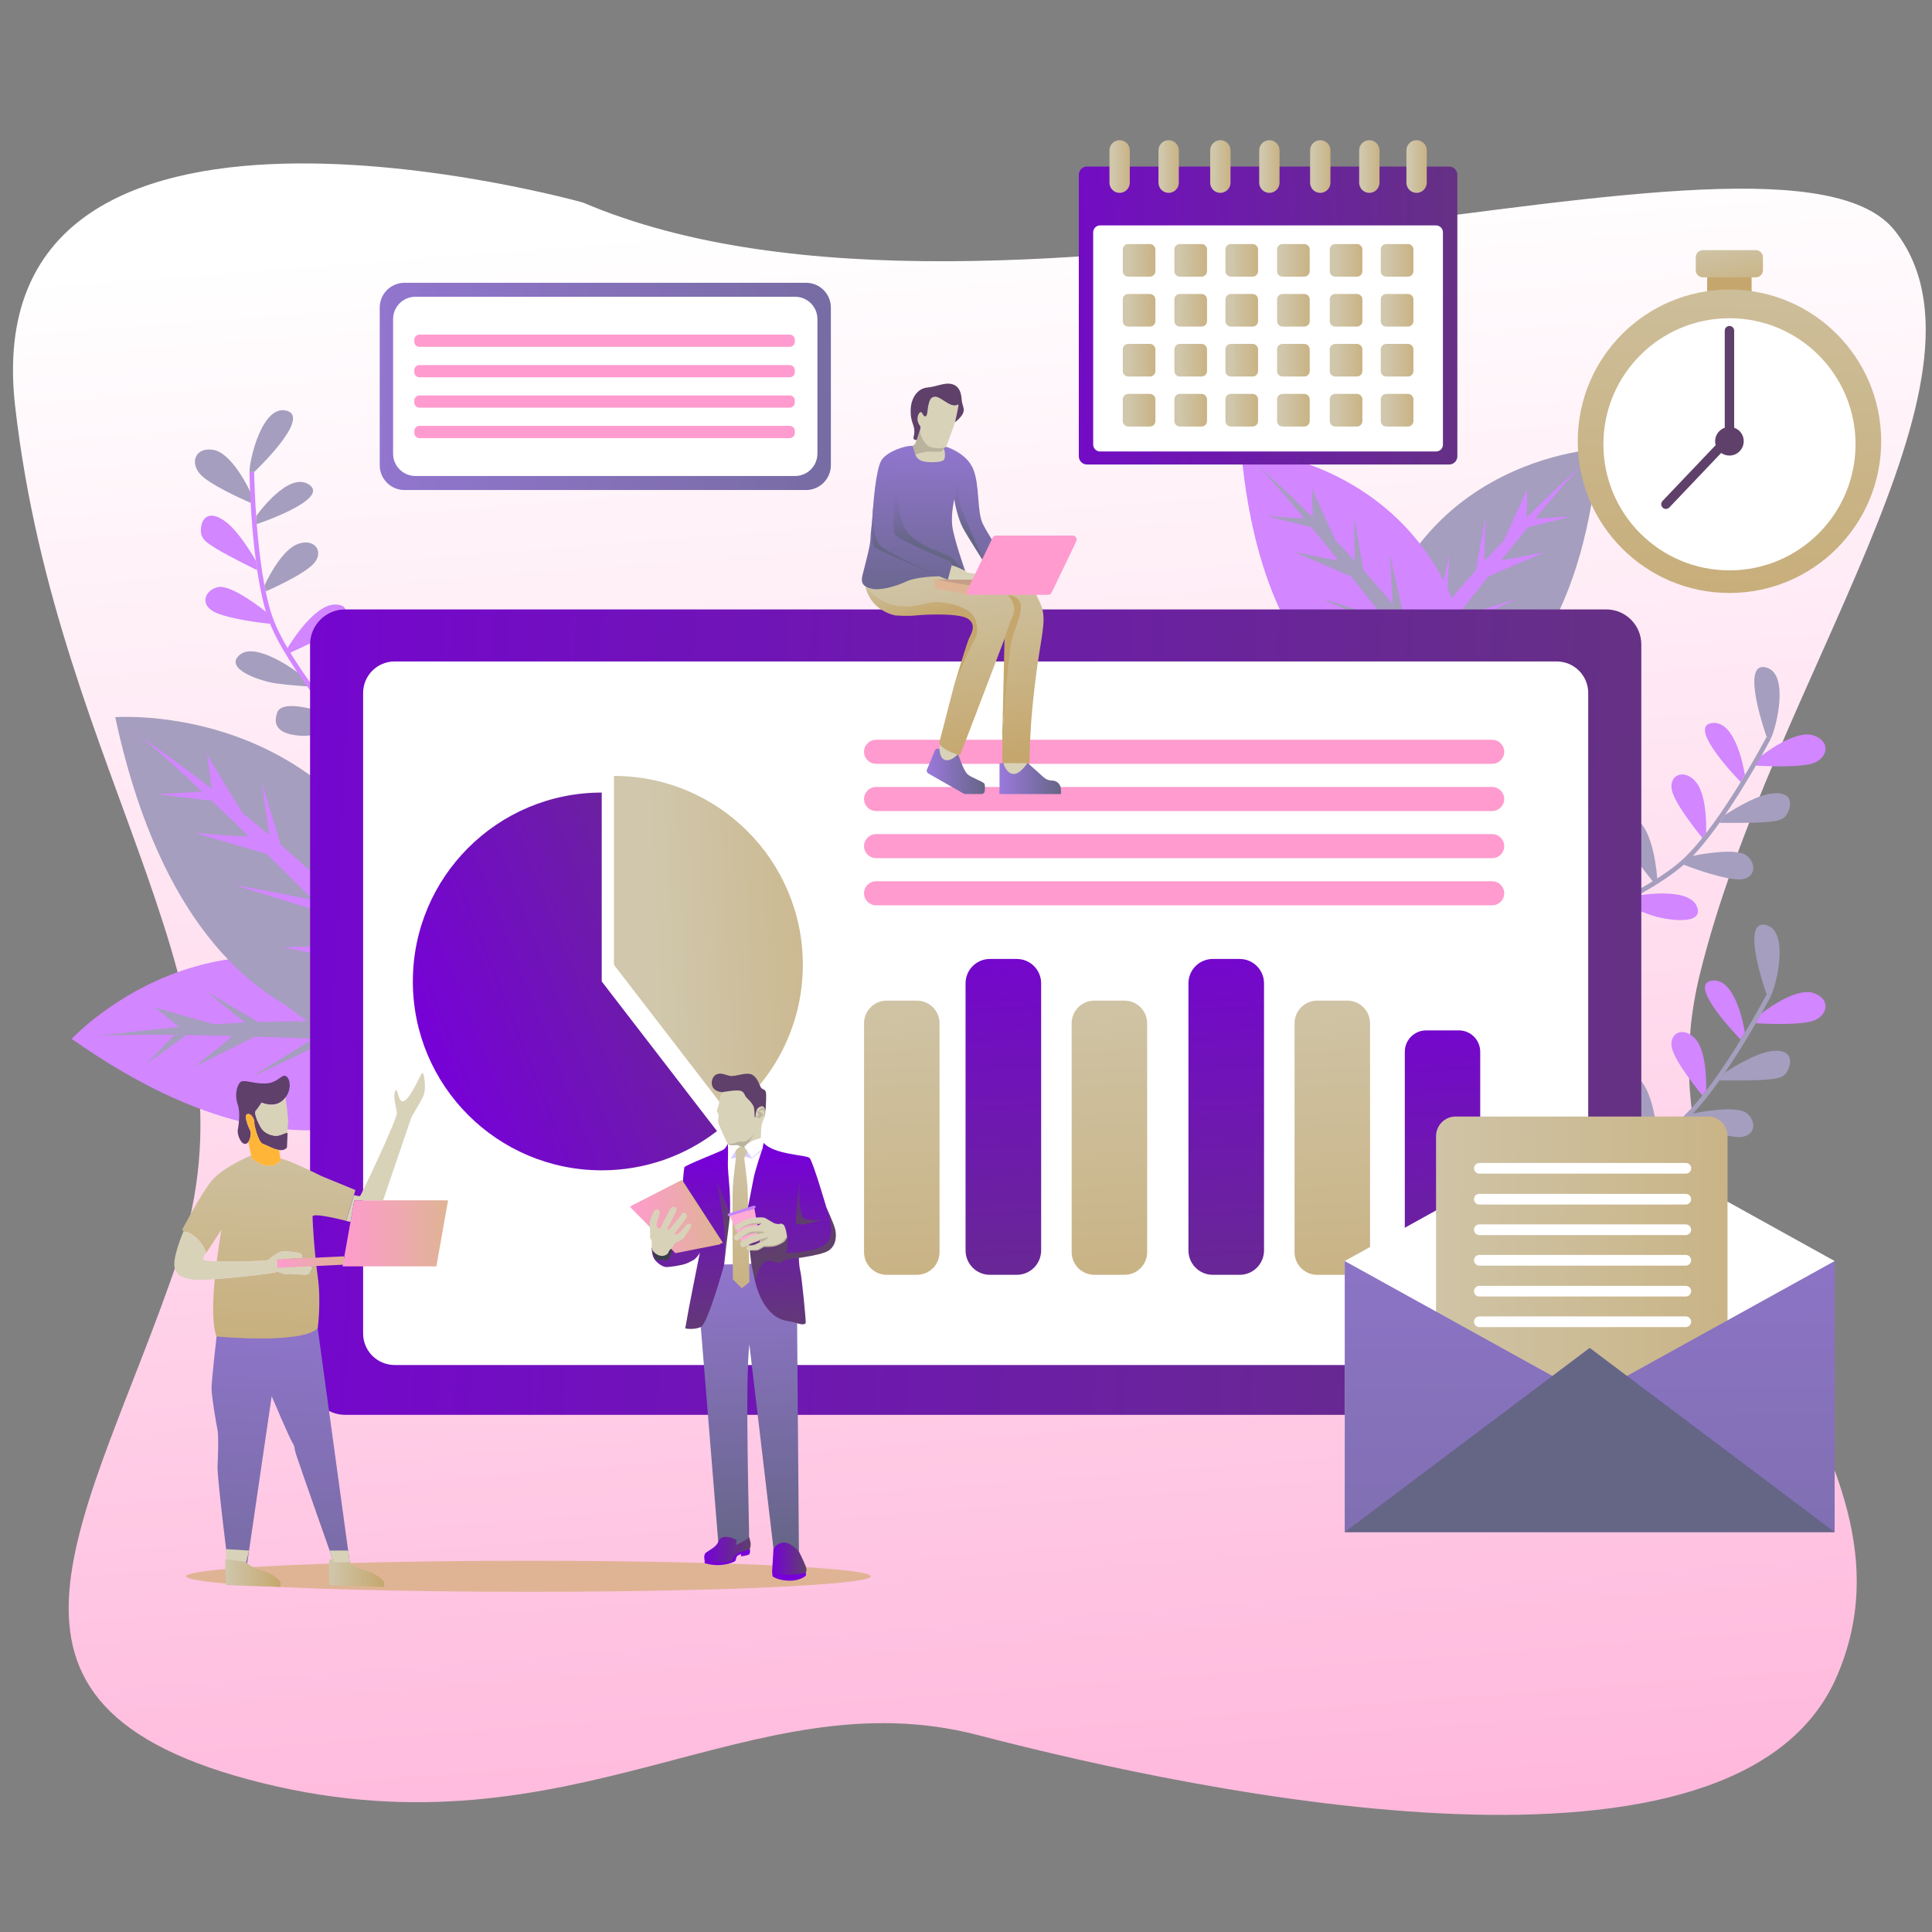 <?xml version="1.0" encoding="utf-8"?>
<!-- Generator: Adobe Illustrator 28.0.0, SVG Export Plug-In . SVG Version: 6.00 Build 0)  -->
<svg version="1.1" id="Layer_1" xmlns="http://www.w3.org/2000/svg" xmlns:xlink="http://www.w3.org/1999/xlink" x="0px" y="0px"
	 viewBox="0 0 4595.9 4595.9" style="enable-background:new 0 0 4595.9 4595.9;" xml:space="preserve"><rect x="0" y="0" width="4595.9" height="4595.9" fill="#808080" stroke="none"/>
<style type="text/css">
	.st0{fill:url(#SVGID_1_);}
	.st1{fill:#DFB495;}
	.st2{fill:#D286FF;}
	.st3{fill:#A59EBE;}
	.st4{fill:url(#SVGID_00000126291956295481485590000005276680500696363437_);}
	.st5{fill:url(#SVGID_00000085233403309901623670000006101888125261472958_);}
	.st6{fill:#FFFFFF;}
	.st7{fill:#5F406A;}
	.st8{fill:url(#SVGID_00000054980960876267778310000003076760864621875850_);}
	.st9{fill:url(#SVGID_00000152230858608222400830000011934085677331009181_);}
	.st10{fill:url(#SVGID_00000097495062124861832250000015497813563580725636_);}
	.st11{fill:url(#SVGID_00000162352628089388103110000004943461922668132488_);}
	.st12{fill:#FF9BCE;}
	.st13{fill:url(#SVGID_00000077299926105431831360000014331238434431823756_);}
	.st14{fill:url(#SVGID_00000021835780981905525990000011357129280129478566_);}
	.st15{fill:url(#SVGID_00000087398477635914544430000003895929243983976880_);}
	.st16{fill:url(#SVGID_00000079485059035966298060000004743020777335786166_);}
	.st17{fill:url(#SVGID_00000167378115515463210830000016469276471864646281_);}
	.st18{fill:url(#SVGID_00000064346846066416637710000011457102046794031526_);}
	.st19{fill:url(#SVGID_00000052097798855921624840000016910221340173904289_);}
	.st20{fill:url(#SVGID_00000067929635929543112270000004069169494903548839_);}
	.st21{fill:url(#SVGID_00000081622641098672340010000009909923303369643151_);}
	.st22{fill:url(#SVGID_00000129198959999127734200000018375924960455606943_);}
	.st23{fill:url(#SVGID_00000021093077441994266720000007198862215267299519_);}
	.st24{fill:url(#SVGID_00000181055576864854507960000010254972958664568232_);}
	.st25{fill:url(#SVGID_00000013915901917216480780000009640751602039079338_);}
	.st26{fill:url(#SVGID_00000078743736845451912390000013309846924246021258_);}
	.st27{fill:url(#SVGID_00000003081633114283629040000010747918314124149128_);}
	.st28{fill:url(#SVGID_00000002348823218639603690000012573741726882712487_);}
	.st29{fill:url(#SVGID_00000163054185911088620510000000640645004346546321_);}
	.st30{fill:url(#SVGID_00000010992883632352785610000018174599755792207797_);}
	.st31{fill:url(#SVGID_00000052085129612425420760000002942600402237768606_);}
	.st32{fill:url(#SVGID_00000099625023620988950950000011250338190701465734_);}
	.st33{fill:url(#SVGID_00000129203120242567273360000011943301827142074780_);}
	.st34{fill:url(#SVGID_00000138565902672057435460000014213189399404557753_);}
	.st35{fill:url(#SVGID_00000091002958476167514760000008638912845777141663_);}
	.st36{fill:url(#SVGID_00000172424811422706363450000011804376264000301957_);}
	.st37{fill:url(#SVGID_00000055702695955116077290000008262967725130026393_);}
	.st38{fill:url(#SVGID_00000125583188063974399260000001955755371500920499_);}
	.st39{fill:url(#SVGID_00000028297288321418235200000016455642467674846399_);}
	.st40{fill:url(#SVGID_00000147220418044586431450000004977152926604441535_);}
	.st41{fill:url(#SVGID_00000163770754030765589640000000762770114783871620_);}
	.st42{fill:url(#SVGID_00000010995606569359552550000003094982739123486889_);}
	.st43{fill:url(#SVGID_00000120531838359118526790000009202438997627835312_);}
	.st44{fill:url(#SVGID_00000026848348382578532900000004474172068219070384_);}
	.st45{fill:url(#SVGID_00000007403688650316918340000006186460493548675250_);}
	.st46{fill:url(#SVGID_00000052103008185167969610000009919909245286243995_);}
	.st47{fill:url(#SVGID_00000082339243573608208420000007835754692114696099_);}
	.st48{fill:url(#SVGID_00000160169100324493048780000014904300289924888983_);}
	.st49{fill:url(#SVGID_00000174585338857913570140000001854576201681661363_);}
	.st50{fill:url(#SVGID_00000096782055977169737680000010323248556046182558_);}
	.st51{fill:url(#SVGID_00000057141963731939749540000013009997213519215037_);}
	.st52{fill:url(#SVGID_00000075869966525724901150000006528251420117607315_);}
	.st53{fill:#656586;}
	.st54{fill:url(#SVGID_00000127005559649304632000000007699570168724535951_);}
	.st55{fill:url(#SVGID_00000154404480039525365900000010565022844975443843_);}
	.st56{fill:url(#SVGID_00000142141209565392734040000011012540941703161990_);}
	.st57{fill:url(#SVGID_00000105389868180409484660000003185023867381425818_);}
	.st58{fill:#D8D2B9;}
	.st59{fill:#FFB638;}
	.st60{fill:url(#SVGID_00000070106186034053995870000012391316384483893667_);}
	.st61{fill:url(#SVGID_00000015347715820531073320000011728087994375920806_);}
	.st62{fill:url(#SVGID_00000147182854118885900600000007344061041992939920_);}
	.st63{fill:url(#SVGID_00000167365055561846910690000007826754441207421861_);}
	.st64{fill:url(#SVGID_00000023252033918259470540000007052720348645577116_);}
	.st65{fill:url(#SVGID_00000000214996920752070500000003252116467430035362_);}
	.st66{fill:url(#SVGID_00000088110072855768182210000008929824390376931724_);}
	.st67{fill:url(#SVGID_00000051361669773477018530000002694618687010493624_);}
	.st68{fill:url(#SVGID_00000179637998941472115650000017188251831310927240_);}
	.st69{fill:#C49E87;}
	.st70{fill:url(#SVGID_00000039127680940133497380000008463015574971173822_);}
	.st71{fill:#BAB29D;}
	.st72{fill:url(#SVGID_00000110431449605971074660000009422352032260512164_);}
	.st73{fill:url(#SVGID_00000085966119131498949520000006404928128303492241_);}
	.st74{fill:url(#SVGID_00000067228007834233793850000003090984792605783429_);}
	.st75{fill:url(#SVGID_00000155145597030284650480000011810162920318959798_);}
	.st76{fill:url(#SVGID_00000025430443603685525150000013937728878327346610_);}
	.st77{fill:url(#SVGID_00000161592077056660435310000001860689938551485844_);}
	.st78{fill:url(#SVGID_00000072267961104997076080000016391827803440248465_);}
	.st79{fill:url(#SVGID_00000044140821188047779840000001721421697101771176_);}
	.st80{fill:url(#SVGID_00000113333217995447711570000004316875595043515059_);}
	.st81{fill:url(#SVGID_00000150080227325308289770000017305764369145536699_);}
	.st82{fill:url(#SVGID_00000098221228244955884030000002998885022973454979_);}
	.st83{fill:url(#SVGID_00000103227933811900815950000002505924773189516168_);}
	.st84{fill:url(#SVGID_00000096761513141545887290000006375096952439796362_);}
	.st85{fill:url(#SVGID_00000004518888624031875520000000733477600214268547_);}
	.st86{fill:#D8CCFF;}
	.st87{fill:url(#SVGID_00000173868561342915260930000001517984491926775715_);}
	.st88{fill:#FFAAD6;}
	.st89{fill:#C682FF;}
	.st90{fill:url(#SVGID_00000074407995545538826250000013208199903373689528_);}
	.st91{fill:url(#SVGID_00000158019890358956779540000009695216370889310594_);}
	.st92{fill:#7700D9;}
</style>
<g id="BG">
</g>
<g id="Layer_11">
</g>
<g id="Layer_12">
</g>
<g id="plant">
</g>
<g id="Layer_7">
</g>
<g id="Layer_6">
</g>
<g id="Layer_4">
</g>
<g id="Layer_5">
</g>
<g id="Layer_9">
</g>
<g id="people">
	<g>
		
			<linearGradient id="SVGID_1_" gradientUnits="userSpaceOnUse" x1="2650.953" y1="2451.701" x2="2233.723" y2="7906.941" gradientTransform="matrix(1 0 0 -1 0 8399.91)">
			<stop  offset="0" style="stop-color:#FF9BCE"/>
			<stop  offset="1" style="stop-color:#FFFFFF"/>
		</linearGradient>
		<path class="st0" d="M1386.7,481.8c0,0-1452.3-407.9-1350.7,484.5s603,1398.2,387.6,2029.3s-541.3,1062.8,200.5,1246
			c741.8,183.2,1160.6-255,1702.3-114.1c541.6,140.9,1808.9,406.8,2043.6-140.8s-496.5-974.4-326.5-1668.5
			c170.1-694.1,736.5-1418.7,465-1768.2C4237,200.1,2377.5,904.2,1386.7,481.8z"/>
		<ellipse class="st1" cx="1257.1" cy="3749.7" rx="814.3" ry="37"/>
		<path class="st2" d="M170.5,2471.3c0,0,418.2-452.4,970.2,18C1140.6,2489.2,851.4,2950.2,170.5,2471.3z"/>
		<g>
			<path class="st3" d="M231.1,2465.7c-11.4,1.1-20.5,2.4-26.7,3.9C204.4,2469.7,213.9,2468.2,231.1,2465.7z"/>
			<g>
				<path class="st3" d="M1140.6,2489.2c-24-9.4-50-17.6-77.5-24.4l0,0c0,0-103.4-71.4-108.3-73c-4.9-1.5,79.4,66.3,79.4,66.3
					l0.5,0.1c-33.6-7.1-69-12.7-105.6-17c0.2,0,0.4,0,0.5,0c4.9,0.6-124.5-57.4-124.5-57.4l61.8,51.4c0,0,0,0,0.1,0
					c-29.5-2.1-59.4-3.7-89.5-4.5l-149.8-78l103.3,77.1l0,0c-39.2-0.4-78.1,0.4-116.2,1.7l-122.7-72.2l90.7,73.4h0.2
					c-25.2,1.1-49.9,2.5-73.8,4h0.2c0,0-138.8-38.7-141.5-40.7c2.4,1.9,57.5,47.2,58.4,47.1l0,0c-88.4,7.9-159,17.1-195.3,22.3
					c59-5.5,182.9-4.5,320.9-1c-1.1,4.5-89.4,73.1-89.4,73.1l144-71.5c60.2,1.8,121.9,4,180.9,6.4l-41.9-1.7
					c0,0-146.3,90.3-143.2,89.5c3.1-1,185.1-87.8,185.1-87.8c95.6,3.8,184.2,8,248.9,11.1c-7.3,6.9-90.6,78.5-85.6,75
					c5-3.6,117.5-73.4,117.5-73.4C1113.4,2487.7,1140.6,2489.2,1140.6,2489.2z M551.9,2464.8c18,0.5,36.2,1,54.5,1.5L551.9,2464.8z
					 M1036.3,2483.9c11.4,0.6,22,1.1,31.9,1.5L1036.3,2483.9z"/>
			</g>
			<path class="st3" d="M349.8,2528.5c-13.2,11.9,93.1-66.1,93.1-66.1l-28.8-0.4C414.1,2462.1,363,2516.6,349.8,2528.5z"/>
			<path class="st3" d="M367.8,2396.3L367.8,2396.3C367.8,2396.2,367.7,2396.2,367.8,2396.3z"/>
			<path class="st3" d="M767.6,2588.6l179.4-109l-67.1-3C876.5,2482.6,767.6,2588.6,767.6,2588.6z"/>
		</g>
		<path class="st3" d="M4202.4,1752.4c0,0-63.3-176.4-3.6-165.2c59.7,11.2,26.9,145.1,13.3,170.2L4202.4,1752.4z"/>
		<path class="st2" d="M4190,1798.1c0,0,79.4-63.4,123.9-48.7c44.5,14.8,34.4,60-10.5,68.8s-126.6,3-126.6,3
			S4176.7,1799.8,4190,1798.1z"/>
		<path class="st3" d="M4103.2,1938.8c0,0,65.5-44.3,108.3-50.8s52.5,14.9,44,38.9c-8.4,24-23.7,26.3-56.5,28.8
			c-32.8,2.6-108.8,1.7-108.8,1.7L4103.2,1938.8z"/>
		<path class="st2" d="M4150.8,1843.6c0,0-19.2-132.6-79.1-123.5c-60.1,8.9,69.1,140.1,69.1,140.1L4150.8,1843.6z"/>
		<path class="st2" d="M4058.6,1981.6c0,0,4-87.2-23.9-121c-28.1-33.8-64.9-17.1-57.8,18.3c7,35.5,72.8,114.3,72.8,114.3
			L4058.6,1981.6z"/>
		<path class="st3" d="M4027,2036c0,0,102.2-21.9,128.3-0.6c26.1,21.3,20.8,61.9-28.3,56.2c-49.2-5.7-121.6-34.6-121.6-34.6
			S4015.6,2038.2,4027,2036z"/>
		<path class="st3" d="M3942.2,2089.7c0,0-6.9-118.9-53.2-143.2c-46.4-24.3-38,42.8-21.2,66.9c16.7,24.2,70.7,91.9,70.7,91.9
			L3942.2,2089.7z"/>
		<path class="st2" d="M3895.6,2130.4c0,0,120.9-21.8,140.8,25.5c19.8,47.1-73.4,33.3-108.2,21.2c-34.9-12.1-69.1-27-69.1-27
			S3879.9,2122.8,3895.6,2130.4z"/>
		<path class="st2" d="M3818.5,2157.8c0,0-17.9-161.9-52.4-142.5s-30.3,58.2-6.4,93.4c23.9,35.2,40.9,57.6,40.9,57.6l18.3-1.4
			L3818.5,2157.8z"/>
		<path class="st2" d="M3785.8,2185.7c0,0,114.4,13.7,109,52.2c-5.5,38.6-33.9,40.8-74.4,23.8c-40.5-16.9-68.3-60.8-68.3-60.8
			L3785.8,2185.7z"/>
		<g>
			<path class="st3" d="M3685,2228.9l-4-10.2c2.4-1,238.4-93.4,327.1-179.2c88.9-85.9,193.4-285,194.5-287.1l9.8,5.1
				c-1.1,2-106.4,202.7-196.5,289.9C3925.4,2134.7,3694.7,2225.1,3685,2228.9z"/>
		</g>
		<path class="st3" d="M604.6,1122.9c0,0,136.3-128.5,78-145.7c-58.3-17-89.7,117.2-89,145.8L604.6,1122.9z"/>
		<path class="st3" d="M595.1,1169.5c0,0-42-92.5-88.4-99.5s-57.8,38-21.8,66.2c35.9,28.2,111.6,60,111.6,60
			S606.2,1177,595.1,1169.5z"/>
		<path class="st2" d="M608.8,1334.2c0,0-38.3-69-73.6-94.4c-35.3-25.2-53.6-10.5-56.9,14.8c-3.3,25.2,9.3,34.2,37.4,51.3
			c28.1,17.1,96.2,50.7,96.2,50.7L608.8,1334.2z"/>
		<path class="st3" d="M609.4,1227.7c0,0,77-109.5,126.5-74.4s-125.1,93.5-125.1,93.5L609.4,1227.7z"/>
		<path class="st3" d="M629.2,1392.5c0,0,35.8-79.6,76.2-97.1c40.3-17.4,65.6,14,43.3,42.5c-22.3,28.4-116.6,68.9-116.6,68.9
			L629.2,1392.5z"/>
		<path class="st2" d="M632.7,1455.3c0,0-81.3-65.8-114.1-58.7c-32.8,7.1-46.5,45.8-0.1,63c46.4,17.3,124.1,24.2,124.1,24.2
			S641.9,1462.5,632.7,1455.3z"/>
		<path class="st2" d="M684.1,1541.6c0,0,60-102.9,112.3-103.5c52.4-0.6,14.4,55.3-11.4,69.3c-25.8,13.9-104.6,49.9-104.6,49.9
			L684.1,1541.6z"/>
		<path class="st3" d="M707.1,1599c0,0-98.1-74.1-137-41.1c-39,33.1,50.3,63,86.9,67.8c36.5,5,73.8,7.1,73.8,7.1
			S724.6,1599.2,707.1,1599z"/>
		<path class="st3" d="M763.5,1658.3c0,0,89.1-136.2,111.2-103.3c22,32.8,0.7,65.7-36.5,86.2c-37.3,20.6-62.6,32.8-62.6,32.8
			l-15.7-9.6L763.5,1658.3z"/>
		<path class="st3" d="M780.1,1698c0,0-108.2-39.6-120.8-2.7c-12.6,36.8,11.8,51.7,55.5,54.9c43.8,3.2,88.4-23.3,88.4-23.3
			L780.1,1698z"/>
		<g>
			<path class="st2" d="M850.3,1782.2l8.2-7.4c-1.7-1.9-170.3-191.3-210.5-307.9c-40.3-116.9-43.3-341.8-43.4-344.1l-11.1,0.1
				c0,2.3,3.1,229,44,347.5C678.6,1589.4,843.4,1774.3,850.3,1782.2z"/>
		</g>
		<path class="st3" d="M3802.8,1068.1c0,0-565.7,25.2-563.1,691.7C3239.7,1759.8,3735.1,1830.2,3802.8,1068.1z"/>
		<g>
			<path class="st2" d="M3762.9,1107.4c11.9-10.6,18.6-16.4,18.6-16.4C3776.7,1094.4,3770.5,1099.9,3762.9,1107.4z"/>
			<path class="st2" d="M3736.6,1227.9c-16.2,2.3-84.7,5.7-84.7,5.7c46.3-56.1,85.9-101.6,111-126.3
				c-25.1,22.4-73.6,66.4-131.5,123.9l0,0c0.6-0.6,1.5-66.5,1.5-69c-0.2,3.1-55.3,123.5-55.3,123.5l0.1-0.1
				c-15.2,15.8-30.9,32.4-46.7,49.4l0.1-0.1l2.3-107.2l-22.3,129.1c-23.4,25.9-47,53-70.1,80.6l0,0l7.1-118.3l-34.2,151.4
				c-17.3,21.5-33.9,43.4-49.9,65.5v-0.1l0.6-73.9c0,0-36.2,125.2-33.7,121.4c0-0.1,0.1-0.2,0.2-0.2c-18.7,28.2-35.8,56.4-50.7,84.1
				l0.2-0.5c0,0,2.4-99.5,0.6-95.1c-1.8,4.3-13,119.4-13,119.4l0,0c-11.4,23.3-21.2,46.4-28.8,68.9c0,0,44.5-58.8,108.2-141.6
				l182.9-61.3c0,0-139.1,13.4-145.2,12.4l-37.7,48.8c27.1-35.2,57.7-74.7,89.7-116c0,0,169-76.3,171.5-77.8
				c2.5-1.7-147.8,47.5-147.8,47.5c26.1-33.3,52.7-67.2,79.1-100.4l135.7-58.7c0,0-100.6,21.3-104.4,19.4c21.7-27.1,43-53.3,63.1-78
				C3635.1,1254.1,3752.8,1225.8,3736.6,1227.9z M3635.3,1253.7c5.5-6.7,10.9-13.3,16.3-19.8L3635.3,1253.7z M3438.1,1501.8
				c7.7-9.9,15.5-19.9,23.3-30L3438.1,1501.8z M3540.7,1371.2c10.5-13.1,20.8-26.2,31.1-39L3540.7,1371.2z"/>
			<path class="st2" d="M3633.1,1162.1L3633.1,1162.1C3633.1,1162,3633.1,1162.1,3633.1,1162.1z"/>
			<path class="st2" d="M3280.1,1706.7c0,0,115.8-37.5,121.3-38.9s-94.3,14.5-103.4,15.6L3280.1,1706.7z"/>
		</g>
		<path class="st2" d="M2952.1,1068.1c0,0,565.7,25.2,563.1,691.7C3515.1,1759.8,3019.8,1830.2,2952.1,1068.1z"/>
		<g>
			<path class="st3" d="M2992,1107.4c-11.9-10.6-18.6-16.4-18.6-16.4C2978,1094.4,2984.3,1099.9,2992,1107.4z"/>
			<path class="st3" d="M3119.8,1254.1c20.2,24.6,41.4,50.8,63.1,78c-3.8,1.9-104.4-19.4-104.4-19.4l135.7,58.7
				c26.4,33.2,53.1,67.1,79.1,100.4c0,0-150.3-49-147.8-47.5c2.5,1.7,171.4,77.8,171.5,77.8c32.1,41.2,62.7,80.8,89.7,116
				l-37.7-48.8c-6.1,1.1-145.2-12.4-145.2-12.4l182.9,61.3c63.8,82.8,108.2,141.6,108.2,141.6c-7.6-22.5-17.3-45.5-28.8-68.9l0,0
				c0,0-11.2-115.1-13-119.4s0.6,95.1,0.6,95.1l0.2,0.5c-14.9-27.7-31.9-55.9-50.7-84.1c0.1,0.1,0.1,0.2,0.2,0.2
				c2.5,3.8-33.7-121.4-33.7-121.4l0.6,73.9c0,0,0,0,0,0.1c-15.9-22-32.7-43.9-49.9-65.5l-34.2-151.4l7.1,118.3l0,0
				c-23-27.6-46.5-54.6-70.1-80.6l-22.3-129.1l2.3,107.2l0.1,0.1c-15.7-17-31.4-33.6-46.7-49.4l0.1,0.1c0,0-55.1-120.4-55.3-123.5
				c0.1,2.5,1,68.3,1.5,69l0,0c-58-57.5-106.4-101.5-131.5-123.9c25.2,24.8,64.7,70.3,111,126.3c0,0-68.6-3.5-84.7-5.7
				C3002.1,1225.8,3119.8,1254.1,3119.8,1254.1z M3103.4,1234c5.4,6.4,10.7,13.1,16.3,19.8L3103.4,1234z M3293.4,1471.8
				c7.9,10,15.7,20,23.3,30L3293.4,1471.8z M3183.1,1332.2c10.2,12.9,20.7,25.8,31.1,39L3183.1,1332.2z"/>
			<path class="st3" d="M3121.8,1162.1L3121.8,1162.1C3121.8,1162,3121.8,1162.1,3121.8,1162.1z"/>
			<path class="st3" d="M3474.8,1706.7c0,0-115.8-37.5-121.3-38.9s94.3,14.5,103.4,15.6L3474.8,1706.7z"/>
		</g>
		<path class="st3" d="M274.1,1706.1c0,0,683.7-53.8,779.5,747.9C1053.7,2454,468.8,2612.3,274.1,1706.1z"/>
		<g>
			<g>
				<path class="st2" d="M327.8,1747.5c-10.2-7.9-18.6-13.6-24.9-16.9C303.1,1730.5,312,1736.5,327.8,1747.5z"/>
			</g>
			<g>
				<g>
					<path class="st2" d="M1053.7,2454c-12.5-25.8-27.6-52.1-44.9-78.5l0,0c0,0-30.6-136.6-33.3-141.5c-2.9-5,14.9,114.3,14.9,114.3
						l0.4,0.5c-22-31.2-46.8-62.6-73.4-93.7c0.1,0.1,0.2,0.2,0.4,0.4c3.6,4.2-58.4-141-58.4-141l11.7,88.8c0,0,0,0,0.1,0.1
						c-22.5-24-45.8-48-69.7-71.3l-63.7-177l26.2,141l0,0c-31.8-29.9-64.1-58.8-96.2-86.4l-45.9-151.9l18.7,128.7l0.1,0.1
						c-21.4-18.1-42.7-35.7-63.4-52.4l0.1,0.1c0,0-84.1-136.5-85-140.2c0.5,3.3,11.3,82,12.1,82.7l0,0
						c-78.2-60.5-142.9-106.2-176.5-129.4c52.4,40.1,152.9,134.5,263,241.7c-4.3,2.9-128.3-7.9-128.3-7.9l171.7,50.3
						c47.8,47,96.5,95.4,142.9,142l-33-33c0,0-187.9-36.7-184.7-35.1c3.2,1.5,217.7,68.1,217.7,68.1
						c75.3,75.3,144.6,145.8,195.1,197.1c-11.2,0.1-133.3-4.2-126.5-3.3c6.8,0.8,151.5,28.8,151.5,28.8
						C1032.5,2432.2,1053.7,2454,1053.7,2454z M590.8,1989.2c14.3,13.9,28.8,28.2,43.4,42.5L590.8,1989.2z M972.4,2370.9
						c8.9,9,17.3,17.6,24.9,25.4L972.4,2370.9z"/>
				</g>
			</g>
			<g>
				<path class="st2" d="M377.4,1888.6c-19.9-0.2,125.9,16.3,125.9,16.3l-23.2-22C480.2,1882.8,397.3,1888.8,377.4,1888.6z"/>
			</g>
			<g>
				<path class="st2" d="M492.2,1794.1L492.2,1794.1C492.2,1793.9,492.1,1793.9,492.2,1794.1z"/>
			</g>
			<g>
				<path class="st2" d="M673.6,2253.5l229,46.4l-52.6-53.2C842.8,2248.9,673.6,2253.5,673.6,2253.5z"/>
			</g>
		</g>
		<path class="st3" d="M4202.4,2365.2c0,0-63.3-176.4-3.6-165.2c59.7,11.2,26.9,145.1,13.3,170.2L4202.4,2365.2z"/>
		<path class="st2" d="M4190,2410.9c0,0,79.4-63.4,123.9-48.7c44.5,14.8,34.4,60-10.5,68.8s-126.6,3-126.6,3
			S4176.7,2412.6,4190,2410.9z"/>
		<path class="st3" d="M4103.2,2551.6c0,0,65.5-44.3,108.3-50.8s52.5,14.9,44,38.9c-8.4,24-23.7,26.3-56.5,28.8
			c-32.8,2.6-108.8,1.7-108.8,1.7L4103.2,2551.6z"/>
		<path class="st2" d="M4150.8,2456.4c0,0-19.2-132.6-79.1-123.5c-60.1,8.9,69.1,140.1,69.1,140.1L4150.8,2456.4z"/>
		<path class="st2" d="M4058.6,2594.4c0,0,4-87.2-23.9-121c-28.1-33.8-64.9-17.1-57.8,18.3c7,35.5,72.8,114.3,72.8,114.3
			L4058.6,2594.4z"/>
		<path class="st3" d="M4027,2648.8c0,0,102.2-21.9,128.3-0.6c26.1,21.3,20.8,61.9-28.3,56.2c-49.2-5.7-121.6-34.6-121.6-34.6
			S4015.6,2651,4027,2648.8z"/>
		<path class="st3" d="M3942.2,2702.5c0,0-6.9-118.9-53.2-143.2c-46.4-24.3-38,42.8-21.2,66.9c16.7,24.2,70.7,91.9,70.7,91.9
			L3942.2,2702.5z"/>
		<path class="st2" d="M3895.6,2743.2c0,0,120.9-21.8,140.8,25.5c19.8,47.1-73.4,33.3-108.2,21.2s-69.1-27-69.1-27
			S3879.9,2735.5,3895.6,2743.2z"/>
		<path class="st2" d="M3818.5,2770.6c0,0-17.9-161.9-52.4-142.5s-30.3,58.2-6.4,93.4c23.9,35.2,40.9,57.6,40.9,57.6l18.3-1.4
			L3818.5,2770.6z"/>
		<path class="st2" d="M3785.8,2798.5c0,0,114.4,13.7,109,52.2s-33.9,40.8-74.4,23.8c-40.5-16.9-68.3-60.8-68.3-60.8L3785.8,2798.5z
			"/>
		<g>
			<path class="st3" d="M3685,2841.7l-4-10.2c2.4-1,238.4-93.4,327.1-179.2c88.9-85.9,193.4-285,194.5-287.1l9.8,5.1
				c-1.1,2-106.4,202.7-196.5,289.9C3925.4,2747.5,3694.7,2837.9,3685,2841.7z"/>
		</g>
		
			<linearGradient id="SVGID_00000049934828881671096380000001944835635030320805_" gradientUnits="userSpaceOnUse" x1="4088.38" y1="7935.083" x2="4111.849" y2="7735.598" gradientTransform="matrix(1 0 0 -1 0 8399.91)">
			<stop  offset="1.400000e-07" style="stop-color:#D0C7AC"/>
			<stop  offset="1" style="stop-color:#C5A76D"/>
		</linearGradient>
		<path style="fill:url(#SVGID_00000049934828881671096380000001944835635030320805_);" d="M4152.6,715.1h-77.4
			c-7.9,0-14.2-6.3-14.2-14.2v-38.3c0-7.9,6.3-14.2,14.2-14.2h77.4c7.9,0,14.2,6.3,14.2,14.2v38.3
			C4166.7,708.8,4160.3,715.1,4152.6,715.1z"/>
		
			<linearGradient id="SVGID_00000171680138917187082340000000221007340246564226_" gradientUnits="userSpaceOnUse" x1="4128.061" y1="8123.631" x2="4101.984" y2="6678.99" gradientTransform="matrix(1 0 0 -1 0 8399.91)">
			<stop  offset="1.400000e-07" style="stop-color:#D0C7AC"/>
			<stop  offset="1" style="stop-color:#C5A76D"/>
		</linearGradient>
		<circle style="fill:url(#SVGID_00000171680138917187082340000000221007340246564226_);" cx="4114.1" cy="1049.7" r="360.9"/>
		<ellipse class="st6" cx="4114.1" cy="1056.9" rx="299.9" ry="299.9"/>
		<path class="st7" d="M4125.3,1017.5V786.6c0-6.2-5-11.2-11.2-11.2l0,0c-6.2,0-11.2,5-11.2,11.2v230.9
			c-13.3,4.6-22.9,17.3-22.9,32.1c0,3.2,0.5,6.3,1.3,9.3l-126.5,132.9c-4.3,4.5-4,11.5,0.4,15.8c4.5,4.3,11.5,4,15.8-0.4
			l123.4-129.7c5.6,3.9,12.3,6.2,19.6,6.2c18.8,0,34-15.2,34-34C4148.2,1034.8,4138.7,1022.1,4125.3,1017.5z"/>
		
			<linearGradient id="SVGID_00000137130827479141123810000016773831283364058242_" gradientUnits="userSpaceOnUse" x1="4099.308" y1="7839.984" x2="4142.334" y2="7640.498" gradientTransform="matrix(1 0 0 -1 0 8399.91)">
			<stop  offset="1.400000e-07" style="stop-color:#D0C7AC"/>
			<stop  offset="1" style="stop-color:#C5A76D"/>
		</linearGradient>
		<path style="fill:url(#SVGID_00000137130827479141123810000016773831283364058242_);" d="M4176.7,659.7H4051
			c-9.5,0-17.1-7.7-17.1-17.1v-30.5c0-9.5,7.7-17.1,17.1-17.1h125.7c9.5,0,17.1,7.7,17.1,17.1v30.5
			C4193.9,652,4186.1,659.7,4176.7,659.7z"/>
		
			<linearGradient id="SVGID_00000028289542958471050390000015338180522424895360_" gradientUnits="userSpaceOnUse" x1="239.723" y1="6095.244" x2="4980.448" y2="5860.555" gradientTransform="matrix(1 0 0 -1 0 8399.91)">
			<stop  offset="2.700000e-07" style="stop-color:#7700D9"/>
			<stop  offset="1" style="stop-color:#5F406A"/>
		</linearGradient>
		<path style="fill:url(#SVGID_00000028289542958471050390000015338180522424895360_);" d="M3820.9,3365.7H821.1
			c-46.2,0-83.5-37.4-83.5-83.5v-1749c0-46.2,37.4-83.5,83.5-83.5h2999.8c46.2,0,83.5,37.4,83.5,83.5V3282
			C3904.4,3328.2,3866.9,3365.7,3820.9,3365.7z"/>
		<path class="st6" d="M3703.2,3247.1H938.7c-41.4,0-74.9-33.6-74.9-74.9V1648.4c0-41.4,33.6-74.9,74.9-74.9h2764.5
			c41.4,0,74.9,33.6,74.9,74.9v1523.9C3778,3213.5,3744.6,3247.1,3703.2,3247.1z"/>
		
			<linearGradient id="SVGID_00000161593962706713634820000016451879524167525526_" gradientUnits="userSpaceOnUse" x1="996.556" y1="5893.221" x2="2143.927" y2="6346.953" gradientTransform="matrix(1 0 0 -1 0 8399.91)">
			<stop  offset="2.700000e-07" style="stop-color:#7700D9"/>
			<stop  offset="1" style="stop-color:#5F406A"/>
		</linearGradient>
		<path style="fill:url(#SVGID_00000161593962706713634820000016451879524167525526_);" d="M1705.6,2690.7
			c-75.8,58.6-170.9,93.3-274.2,93.3c-248.1,0-449.3-201.1-449.3-449.3s201.1-449.3,449.3-449.3v449.3L1705.6,2690.7z"/>
		
			<linearGradient id="SVGID_00000080174724710667417970000004976979494328234401_" gradientUnits="userSpaceOnUse" x1="1560.258" y1="6149.712" x2="2388.2" y2="6188.523" gradientTransform="matrix(1 0 0 -1 0 8399.91)">
			<stop  offset="1.400000e-07" style="stop-color:#D0C7AC"/>
			<stop  offset="1" style="stop-color:#C5A76D"/>
		</linearGradient>
		<path style="fill:url(#SVGID_00000080174724710667417970000004976979494328234401_);" d="M1909.8,2295.1
			c0,145-68.7,273.9-175.2,356l-274.1-356v-449.3C1708.6,1845.8,1909.8,2047,1909.8,2295.1z"/>
		<path class="st12" d="M3549.7,1817H2084c-15.8,0-28.6-12.9-28.6-28.6l0,0c0-15.8,12.9-28.6,28.6-28.6h1465.7
			c15.8,0,28.6,12.9,28.6,28.6l0,0C3578.2,1804.3,3565.5,1817,3549.7,1817z"/>
		<path class="st12" d="M3549.7,1929.3H2084c-15.8,0-28.6-12.9-28.6-28.6l0,0c0-15.8,12.9-28.6,28.6-28.6h1465.7
			c15.8,0,28.6,12.9,28.6,28.6l0,0C3578.2,1916.4,3565.5,1929.3,3549.7,1929.3z"/>
		<path class="st12" d="M3549.7,2041.4H2084c-15.8,0-28.6-12.9-28.6-28.6l0,0c0-15.8,12.9-28.6,28.6-28.6h1465.7
			c15.8,0,28.6,12.9,28.6,28.6l0,0C3578.2,2028.6,3565.5,2041.4,3549.7,2041.4z"/>
		<path class="st12" d="M3549.7,2153.6H2084c-15.8,0-28.6-12.9-28.6-28.6l0,0c0-15.8,12.9-28.6,28.6-28.6h1465.7
			c15.8,0,28.6,12.9,28.6,28.6l0,0C3578.2,2140.9,3565.5,2153.6,3549.7,2153.6z"/>
		
			<linearGradient id="SVGID_00000183971413955313341390000015086458773820390058_" gradientUnits="userSpaceOnUse" x1="2118.838" y1="6160.436" x2="2191.156" y2="4879.377" gradientTransform="matrix(1 0 0 -1 0 8399.91)">
			<stop  offset="1.400000e-07" style="stop-color:#D0C7AC"/>
			<stop  offset="1" style="stop-color:#C5A76D"/>
		</linearGradient>
		<path style="fill:url(#SVGID_00000183971413955313341390000015086458773820390058_);" d="M2181,3032.6h-71.6
			c-29.9,0-54-24.2-54-54v-544.3c0-29.9,24.2-54,54-54h71.6c29.9,0,54,24.2,54,54v544.3C2235,3008.5,2210.9,3032.6,2181,3032.6z"/>
		
			<linearGradient id="SVGID_00000110449651921948292950000014431034431272675715_" gradientUnits="userSpaceOnUse" x1="2356.475" y1="6280.187" x2="2439.663" y2="4806.583" gradientTransform="matrix(1 0 0 -1 0 8399.91)">
			<stop  offset="2.700000e-07" style="stop-color:#7700D9"/>
			<stop  offset="1" style="stop-color:#5F406A"/>
		</linearGradient>
		<path style="fill:url(#SVGID_00000110449651921948292950000014431034431272675715_);" d="M2418.7,3032.6h-63.8
			c-32,0-58-25.9-58-58v-635.4c0-32,25.9-58,58-58h63.8c32,0,58,25.9,58,58v635.4C2476.6,3006.7,2450.7,3032.6,2418.7,3032.6z"/>
		
			<linearGradient id="SVGID_00000093898621883632143290000011761634493979504061_" gradientUnits="userSpaceOnUse" x1="2612.738" y1="6160.437" x2="2685.056" y2="4879.377" gradientTransform="matrix(1 0 0 -1 0 8399.91)">
			<stop  offset="1.400000e-07" style="stop-color:#D0C7AC"/>
			<stop  offset="1" style="stop-color:#C5A76D"/>
		</linearGradient>
		<path style="fill:url(#SVGID_00000093898621883632143290000011761634493979504061_);" d="M2674.9,3032.6h-71.6
			c-29.9,0-54-24.2-54-54v-544.3c0-29.9,24.2-54,54-54h71.6c29.9,0,54,24.2,54,54v544.3C2728.9,3008.5,2704.8,3032.6,2674.9,3032.6z
			"/>
		
			<linearGradient id="SVGID_00000127042406380895145050000013690607243732454785_" gradientUnits="userSpaceOnUse" x1="2886.675" y1="6280.186" x2="2969.863" y2="4806.582" gradientTransform="matrix(1 0 0 -1 0 8399.91)">
			<stop  offset="2.700000e-07" style="stop-color:#7700D9"/>
			<stop  offset="1" style="stop-color:#5F406A"/>
		</linearGradient>
		<path style="fill:url(#SVGID_00000127042406380895145050000013690607243732454785_);" d="M2948.9,3032.6h-63.8
			c-32,0-58-25.9-58-58v-635.4c0-32,25.9-58,58-58h63.8c32,0,58,25.9,58,58v635.4C3006.8,3006.7,2980.9,3032.6,2948.9,3032.6z"/>
		
			<linearGradient id="SVGID_00000036238486535701886740000004050445188705921958_" gradientUnits="userSpaceOnUse" x1="3142.939" y1="6160.436" x2="3215.256" y2="4879.377" gradientTransform="matrix(1 0 0 -1 0 8399.91)">
			<stop  offset="1.400000e-07" style="stop-color:#D0C7AC"/>
			<stop  offset="1" style="stop-color:#C5A76D"/>
		</linearGradient>
		<path style="fill:url(#SVGID_00000036238486535701886740000004050445188705921958_);" d="M3205.1,3032.6h-71.6
			c-29.9,0-54-24.2-54-54v-544.3c0-29.9,24.2-54,54-54h71.6c29.9,0,54,24.2,54,54v544.3C3259.1,3008.5,3235,3032.6,3205.1,3032.6z"
			/>
		
			<linearGradient id="SVGID_00000095296247909533743920000000608003307433590665_" gradientUnits="userSpaceOnUse" x1="3407.943" y1="6075.364" x2="3472.54" y2="4931.072" gradientTransform="matrix(1 0 0 -1 0 8399.91)">
			<stop  offset="2.700000e-07" style="stop-color:#7700D9"/>
			<stop  offset="1" style="stop-color:#5F406A"/>
		</linearGradient>
		<path style="fill:url(#SVGID_00000095296247909533743920000000608003307433590665_);" d="M3470.3,3032.6h-77.6
			c-28.2,0-50.9-22.9-50.9-50.9V2502c0-28.2,22.9-50.9,50.9-50.9h77.6c28.2,0,50.9,22.9,50.9,50.9v479.7
			C3521.3,3009.8,3498.5,3032.6,3470.3,3032.6z"/>
		
			<linearGradient id="SVGID_00000118393251015836455250000005564621104355417012_" gradientUnits="userSpaceOnUse" x1="2274.619" y1="7630.824" x2="3844.429" y2="7669.939" gradientTransform="matrix(1 0 0 -1 0 8399.91)">
			<stop  offset="2.700000e-07" style="stop-color:#7700D9"/>
			<stop  offset="1" style="stop-color:#5F406A"/>
		</linearGradient>
		<path style="fill:url(#SVGID_00000118393251015836455250000005564621104355417012_);" d="M3447.2,1105h-861.3
			c-10.8,0-19.6-8.8-19.6-19.6V415.8c0-10.8,8.8-19.6,19.6-19.6h861.3c10.8,0,19.6,8.8,19.6,19.6v669.6
			C3466.8,1096.2,3458,1105,3447.2,1105z"/>
		<path class="st6" d="M3416.1,1074h-799.2c-9,0-16.4-7.4-16.4-16.4v-505c0-9,7.4-16.4,16.4-16.4h799.2c9,0,16.4,7.4,16.4,16.4v505
			C3432.7,1066.6,3425.3,1074,3416.1,1074z"/>
		<g>
			
				<linearGradient id="SVGID_00000108270871249629676710000012072208886426078116_" gradientUnits="userSpaceOnUse" x1="2682.965" y1="7780.521" x2="2786.877" y2="7780.868" gradientTransform="matrix(1 0 0 -1 0 8399.91)">
				<stop  offset="1.400000e-07" style="stop-color:#D0C7AC"/>
				<stop  offset="1" style="stop-color:#C5A76D"/>
			</linearGradient>
			<path style="fill:url(#SVGID_00000108270871249629676710000012072208886426078116_);" d="M2735.4,580.5H2684
				c-7.3,0-13.1,5.8-13.1,13.1V645c0,7.3,5.8,13.1,13.1,13.1h51.4c7.3,0,13.1-5.8,13.1-13.1v-51.4
				C2748.3,586.3,2742.5,580.5,2735.4,580.5z"/>
			
				<linearGradient id="SVGID_00000054949862426362724640000016204151064552955794_" gradientUnits="userSpaceOnUse" x1="2805.859" y1="7780.521" x2="2909.771" y2="7780.869" gradientTransform="matrix(1 0 0 -1 0 8399.91)">
				<stop  offset="1.400000e-07" style="stop-color:#D0C7AC"/>
				<stop  offset="1" style="stop-color:#C5A76D"/>
			</linearGradient>
			<path style="fill:url(#SVGID_00000054949862426362724640000016204151064552955794_);" d="M2858.2,580.5h-51.4
				c-7.3,0-13.1,5.8-13.1,13.1V645c0,7.3,5.8,13.1,13.1,13.1h51.4c7.3,0,13.1-5.8,13.1-13.1v-51.4
				C2871.3,586.3,2865.4,580.5,2858.2,580.5z"/>
			
				<linearGradient id="SVGID_00000146481721235644258670000016441563752136179349_" gradientUnits="userSpaceOnUse" x1="2927.242" y1="7780.521" x2="3031.154" y2="7780.869" gradientTransform="matrix(1 0 0 -1 0 8399.91)">
				<stop  offset="1.400000e-07" style="stop-color:#D0C7AC"/>
				<stop  offset="1" style="stop-color:#C5A76D"/>
			</linearGradient>
			<path style="fill:url(#SVGID_00000146481721235644258670000016441563752136179349_);" d="M2979.6,580.5h-51.4
				c-7.3,0-13.1,5.8-13.1,13.1V645c0,7.3,5.8,13.1,13.1,13.1h51.4c7.3,0,13.1-5.8,13.1-13.1v-51.4
				C2992.7,586.3,2986.8,580.5,2979.6,580.5z"/>
			
				<linearGradient id="SVGID_00000162352409568505975840000016475772235571987586_" gradientUnits="userSpaceOnUse" x1="3050.136" y1="7780.521" x2="3154.048" y2="7780.869" gradientTransform="matrix(1 0 0 -1 0 8399.91)">
				<stop  offset="1.400000e-07" style="stop-color:#D0C7AC"/>
				<stop  offset="1" style="stop-color:#C5A76D"/>
			</linearGradient>
			<path style="fill:url(#SVGID_00000162352409568505975840000016475772235571987586_);" d="M3102.5,580.5h-51.4
				c-7.3,0-13.1,5.8-13.1,13.1V645c0,7.3,5.8,13.1,13.1,13.1h51.4c7.3,0,13.1-5.8,13.1-13.1v-51.4
				C3115.6,586.3,3109.7,580.5,3102.5,580.5z"/>
			
				<linearGradient id="SVGID_00000140705921624623239570000013174701015243011770_" gradientUnits="userSpaceOnUse" x1="3175.549" y1="7780.522" x2="3279.46" y2="7780.869" gradientTransform="matrix(1 0 0 -1 0 8399.91)">
				<stop  offset="1.400000e-07" style="stop-color:#D0C7AC"/>
				<stop  offset="1" style="stop-color:#C5A76D"/>
			</linearGradient>
			<path style="fill:url(#SVGID_00000140705921624623239570000013174701015243011770_);" d="M3227.8,580.5h-51.4
				c-7.3,0-13.1,5.8-13.1,13.1V645c0,7.3,5.8,13.1,13.1,13.1h51.4c7.3,0,13.1-5.8,13.1-13.1v-51.4
				C3240.9,586.3,3235.1,580.5,3227.8,580.5z"/>
			
				<linearGradient id="SVGID_00000105420646319460983150000007503873635472635836_" gradientUnits="userSpaceOnUse" x1="3296.932" y1="7780.522" x2="3400.843" y2="7780.869" gradientTransform="matrix(1 0 0 -1 0 8399.91)">
				<stop  offset="1.400000e-07" style="stop-color:#D0C7AC"/>
				<stop  offset="1" style="stop-color:#C5A76D"/>
			</linearGradient>
			<path style="fill:url(#SVGID_00000105420646319460983150000007503873635472635836_);" d="M3349.2,580.5h-51.4
				c-7.3,0-13.1,5.8-13.1,13.1V645c0,7.3,5.8,13.1,13.1,13.1h51.4c7.3,0,13.1-5.8,13.1-13.1v-51.4
				C3362.3,586.3,3356.5,580.5,3349.2,580.5z"/>
		</g>
		<g>
			
				<linearGradient id="SVGID_00000145044883175002425310000007756537486963592871_" gradientUnits="userSpaceOnUse" x1="2682.965" y1="7661.721" x2="2786.877" y2="7662.068" gradientTransform="matrix(1 0 0 -1 0 8399.91)">
				<stop  offset="1.400000e-07" style="stop-color:#D0C7AC"/>
				<stop  offset="1" style="stop-color:#C5A76D"/>
			</linearGradient>
			<path style="fill:url(#SVGID_00000145044883175002425310000007756537486963592871_);" d="M2735.4,699.3H2684
				c-7.3,0-13.1,5.8-13.1,13.1v51.4c0,7.3,5.8,13.1,13.1,13.1h51.4c7.3,0,13.1-5.8,13.1-13.1v-51.4
				C2748.3,705.2,2742.5,699.3,2735.4,699.3z"/>
			
				<linearGradient id="SVGID_00000168828716292101523690000008227749596266814617_" gradientUnits="userSpaceOnUse" x1="2805.859" y1="7661.722" x2="2909.771" y2="7662.069" gradientTransform="matrix(1 0 0 -1 0 8399.91)">
				<stop  offset="1.400000e-07" style="stop-color:#D0C7AC"/>
				<stop  offset="1" style="stop-color:#C5A76D"/>
			</linearGradient>
			<path style="fill:url(#SVGID_00000168828716292101523690000008227749596266814617_);" d="M2858.2,699.3h-51.4
				c-7.3,0-13.1,5.8-13.1,13.1v51.4c0,7.3,5.8,13.1,13.1,13.1h51.4c7.3,0,13.1-5.8,13.1-13.1v-51.4
				C2871.3,705.2,2865.4,699.3,2858.2,699.3z"/>
			
				<linearGradient id="SVGID_00000179617813466359396730000010068183129815118225_" gradientUnits="userSpaceOnUse" x1="2927.242" y1="7661.722" x2="3031.154" y2="7662.068" gradientTransform="matrix(1 0 0 -1 0 8399.91)">
				<stop  offset="1.400000e-07" style="stop-color:#D0C7AC"/>
				<stop  offset="1" style="stop-color:#C5A76D"/>
			</linearGradient>
			<path style="fill:url(#SVGID_00000179617813466359396730000010068183129815118225_);" d="M2979.6,699.3h-51.4
				c-7.3,0-13.1,5.8-13.1,13.1v51.4c0,7.3,5.8,13.1,13.1,13.1h51.4c7.3,0,13.1-5.8,13.1-13.1v-51.4
				C2992.7,705.2,2986.8,699.3,2979.6,699.3z"/>
			
				<linearGradient id="SVGID_00000132799018549645743650000002395679672844415914_" gradientUnits="userSpaceOnUse" x1="3050.136" y1="7661.722" x2="3154.048" y2="7662.068" gradientTransform="matrix(1 0 0 -1 0 8399.91)">
				<stop  offset="1.400000e-07" style="stop-color:#D0C7AC"/>
				<stop  offset="1" style="stop-color:#C5A76D"/>
			</linearGradient>
			<path style="fill:url(#SVGID_00000132799018549645743650000002395679672844415914_);" d="M3102.5,699.3h-51.4
				c-7.3,0-13.1,5.8-13.1,13.1v51.4c0,7.3,5.8,13.1,13.1,13.1h51.4c7.3,0,13.1-5.8,13.1-13.1v-51.4
				C3115.6,705.2,3109.7,699.3,3102.5,699.3z"/>
			
				<linearGradient id="SVGID_00000072276241399393680540000005702079628405728659_" gradientUnits="userSpaceOnUse" x1="3175.549" y1="7661.722" x2="3279.46" y2="7662.069" gradientTransform="matrix(1 0 0 -1 0 8399.91)">
				<stop  offset="1.400000e-07" style="stop-color:#D0C7AC"/>
				<stop  offset="1" style="stop-color:#C5A76D"/>
			</linearGradient>
			<path style="fill:url(#SVGID_00000072276241399393680540000005702079628405728659_);" d="M3227.8,699.3h-51.4
				c-7.3,0-13.1,5.8-13.1,13.1v51.4c0,7.3,5.8,13.1,13.1,13.1h51.4c7.3,0,13.1-5.8,13.1-13.1v-51.4
				C3240.9,705.2,3235.1,699.3,3227.8,699.3z"/>
			
				<linearGradient id="SVGID_00000077318621171110517570000016853636046682706058_" gradientUnits="userSpaceOnUse" x1="3296.932" y1="7661.722" x2="3400.843" y2="7662.069" gradientTransform="matrix(1 0 0 -1 0 8399.91)">
				<stop  offset="1.400000e-07" style="stop-color:#D0C7AC"/>
				<stop  offset="1" style="stop-color:#C5A76D"/>
			</linearGradient>
			<path style="fill:url(#SVGID_00000077318621171110517570000016853636046682706058_);" d="M3349.2,699.3h-51.4
				c-7.3,0-13.1,5.8-13.1,13.1v51.4c0,7.3,5.8,13.1,13.1,13.1h51.4c7.3,0,13.1-5.8,13.1-13.1v-51.4
				C3362.3,705.2,3356.5,699.3,3349.2,699.3z"/>
		</g>
		<g>
			
				<linearGradient id="SVGID_00000026842508482061353240000015031477149893688502_" gradientUnits="userSpaceOnUse" x1="2682.965" y1="7542.921" x2="2786.876" y2="7543.269" gradientTransform="matrix(1 0 0 -1 0 8399.91)">
				<stop  offset="1.400000e-07" style="stop-color:#D0C7AC"/>
				<stop  offset="1" style="stop-color:#C5A76D"/>
			</linearGradient>
			<path style="fill:url(#SVGID_00000026842508482061353240000015031477149893688502_);" d="M2735.4,818.1H2684
				c-7.3,0-13.1,5.8-13.1,13.1v51.4c0,7.3,5.8,13.1,13.1,13.1h51.4c7.3,0,13.1-5.8,13.1-13.1v-51.4
				C2748.3,824,2742.5,818.1,2735.4,818.1z"/>
			
				<linearGradient id="SVGID_00000034775224404698675780000016342190422407429283_" gradientUnits="userSpaceOnUse" x1="2805.859" y1="7542.922" x2="2909.771" y2="7543.269" gradientTransform="matrix(1 0 0 -1 0 8399.91)">
				<stop  offset="1.400000e-07" style="stop-color:#D0C7AC"/>
				<stop  offset="1" style="stop-color:#C5A76D"/>
			</linearGradient>
			<path style="fill:url(#SVGID_00000034775224404698675780000016342190422407429283_);" d="M2858.2,818.1h-51.4
				c-7.3,0-13.1,5.8-13.1,13.1v51.4c0,7.3,5.8,13.1,13.1,13.1h51.4c7.3,0,13.1-5.8,13.1-13.1v-51.4
				C2871.3,824,2865.4,818.1,2858.2,818.1z"/>
			
				<linearGradient id="SVGID_00000034086261119609291090000006653646835443723955_" gradientUnits="userSpaceOnUse" x1="2927.242" y1="7542.922" x2="3031.154" y2="7543.269" gradientTransform="matrix(1 0 0 -1 0 8399.91)">
				<stop  offset="1.400000e-07" style="stop-color:#D0C7AC"/>
				<stop  offset="1" style="stop-color:#C5A76D"/>
			</linearGradient>
			<path style="fill:url(#SVGID_00000034086261119609291090000006653646835443723955_);" d="M2979.6,818.1h-51.4
				c-7.3,0-13.1,5.8-13.1,13.1v51.4c0,7.3,5.8,13.1,13.1,13.1h51.4c7.3,0,13.1-5.8,13.1-13.1v-51.4
				C2992.7,824,2986.8,818.1,2979.6,818.1z"/>
			
				<linearGradient id="SVGID_00000161594692429324642790000013848092691390558859_" gradientUnits="userSpaceOnUse" x1="3050.136" y1="7542.922" x2="3154.048" y2="7543.269" gradientTransform="matrix(1 0 0 -1 0 8399.91)">
				<stop  offset="1.400000e-07" style="stop-color:#D0C7AC"/>
				<stop  offset="1" style="stop-color:#C5A76D"/>
			</linearGradient>
			<path style="fill:url(#SVGID_00000161594692429324642790000013848092691390558859_);" d="M3102.5,818.1h-51.4
				c-7.3,0-13.1,5.8-13.1,13.1v51.4c0,7.3,5.8,13.1,13.1,13.1h51.4c7.3,0,13.1-5.8,13.1-13.1v-51.4
				C3115.6,824,3109.7,818.1,3102.5,818.1z"/>
			
				<linearGradient id="SVGID_00000132062384032211467120000001221822468096495005_" gradientUnits="userSpaceOnUse" x1="3175.548" y1="7542.922" x2="3279.46" y2="7543.269" gradientTransform="matrix(1 0 0 -1 0 8399.91)">
				<stop  offset="1.400000e-07" style="stop-color:#D0C7AC"/>
				<stop  offset="1" style="stop-color:#C5A76D"/>
			</linearGradient>
			<path style="fill:url(#SVGID_00000132062384032211467120000001221822468096495005_);" d="M3227.8,818.1h-51.4
				c-7.3,0-13.1,5.8-13.1,13.1v51.4c0,7.3,5.8,13.1,13.1,13.1h51.4c7.3,0,13.1-5.8,13.1-13.1v-51.4
				C3240.9,824,3235.1,818.1,3227.8,818.1z"/>
			
				<linearGradient id="SVGID_00000032650962596522186650000005107566334289276076_" gradientUnits="userSpaceOnUse" x1="3296.931" y1="7542.922" x2="3400.843" y2="7543.269" gradientTransform="matrix(1 0 0 -1 0 8399.91)">
				<stop  offset="1.400000e-07" style="stop-color:#D0C7AC"/>
				<stop  offset="1" style="stop-color:#C5A76D"/>
			</linearGradient>
			<path style="fill:url(#SVGID_00000032650962596522186650000005107566334289276076_);" d="M3349.2,818.1h-51.4
				c-7.3,0-13.1,5.8-13.1,13.1v51.4c0,7.3,5.8,13.1,13.1,13.1h51.4c7.3,0,13.1-5.8,13.1-13.1v-51.4
				C3362.3,824,3356.5,818.1,3349.2,818.1z"/>
		</g>
		<g>
			
				<linearGradient id="SVGID_00000044887415586333401310000002482332932409976997_" gradientUnits="userSpaceOnUse" x1="2682.965" y1="7424.021" x2="2786.876" y2="7424.368" gradientTransform="matrix(1 0 0 -1 0 8399.91)">
				<stop  offset="1.400000e-07" style="stop-color:#D0C7AC"/>
				<stop  offset="1" style="stop-color:#C5A76D"/>
			</linearGradient>
			<path style="fill:url(#SVGID_00000044887415586333401310000002482332932409976997_);" d="M2735.4,937H2684
				c-7.3,0-13.1,5.8-13.1,13.1v51.4c0,7.3,5.8,13.1,13.1,13.1h51.4c7.3,0,13.1-5.8,13.1-13.1v-51.4
				C2748.3,942.9,2742.5,937,2735.4,937z"/>
			
				<linearGradient id="SVGID_00000091003320834481335330000002988077617127331995_" gradientUnits="userSpaceOnUse" x1="2805.859" y1="7424.021" x2="2909.771" y2="7424.369" gradientTransform="matrix(1 0 0 -1 0 8399.91)">
				<stop  offset="1.400000e-07" style="stop-color:#D0C7AC"/>
				<stop  offset="1" style="stop-color:#C5A76D"/>
			</linearGradient>
			<path style="fill:url(#SVGID_00000091003320834481335330000002988077617127331995_);" d="M2858.2,937h-51.4
				c-7.3,0-13.1,5.8-13.1,13.1v51.4c0,7.3,5.8,13.1,13.1,13.1h51.4c7.3,0,13.1-5.8,13.1-13.1v-51.4
				C2871.3,942.9,2865.4,937,2858.2,937z"/>
			
				<linearGradient id="SVGID_00000157300874349612667740000018236490476975112882_" gradientUnits="userSpaceOnUse" x1="2927.242" y1="7424.021" x2="3031.154" y2="7424.369" gradientTransform="matrix(1 0 0 -1 0 8399.91)">
				<stop  offset="1.400000e-07" style="stop-color:#D0C7AC"/>
				<stop  offset="1" style="stop-color:#C5A76D"/>
			</linearGradient>
			<path style="fill:url(#SVGID_00000157300874349612667740000018236490476975112882_);" d="M2979.6,937h-51.4
				c-7.3,0-13.1,5.8-13.1,13.1v51.4c0,7.3,5.8,13.1,13.1,13.1h51.4c7.3,0,13.1-5.8,13.1-13.1v-51.4
				C2992.7,942.9,2986.8,937,2979.6,937z"/>
			
				<linearGradient id="SVGID_00000054231782520330074650000010695920740763336636_" gradientUnits="userSpaceOnUse" x1="3050.136" y1="7424.021" x2="3154.048" y2="7424.369" gradientTransform="matrix(1 0 0 -1 0 8399.91)">
				<stop  offset="1.400000e-07" style="stop-color:#D0C7AC"/>
				<stop  offset="1" style="stop-color:#C5A76D"/>
			</linearGradient>
			<path style="fill:url(#SVGID_00000054231782520330074650000010695920740763336636_);" d="M3102.5,937h-51.4
				c-7.3,0-13.1,5.8-13.1,13.1v51.4c0,7.3,5.8,13.1,13.1,13.1h51.4c7.3,0,13.1-5.8,13.1-13.1v-51.4
				C3115.6,942.9,3109.7,937,3102.5,937z"/>
			
				<linearGradient id="SVGID_00000177473456810607278590000015891009571582729128_" gradientUnits="userSpaceOnUse" x1="3175.548" y1="7424.022" x2="3279.46" y2="7424.369" gradientTransform="matrix(1 0 0 -1 0 8399.91)">
				<stop  offset="1.400000e-07" style="stop-color:#D0C7AC"/>
				<stop  offset="1" style="stop-color:#C5A76D"/>
			</linearGradient>
			<path style="fill:url(#SVGID_00000177473456810607278590000015891009571582729128_);" d="M3227.8,937h-51.4
				c-7.3,0-13.1,5.8-13.1,13.1v51.4c0,7.3,5.8,13.1,13.1,13.1h51.4c7.3,0,13.1-5.8,13.1-13.1v-51.4
				C3240.9,942.9,3235.1,937,3227.8,937z"/>
			
				<linearGradient id="SVGID_00000112629603130730854550000018001882004993152666_" gradientUnits="userSpaceOnUse" x1="3296.931" y1="7424.022" x2="3400.843" y2="7424.369" gradientTransform="matrix(1 0 0 -1 0 8399.91)">
				<stop  offset="1.400000e-07" style="stop-color:#D0C7AC"/>
				<stop  offset="1" style="stop-color:#C5A76D"/>
			</linearGradient>
			<path style="fill:url(#SVGID_00000112629603130730854550000018001882004993152666_);" d="M3349.2,937h-51.4
				c-7.3,0-13.1,5.8-13.1,13.1v51.4c0,7.3,5.8,13.1,13.1,13.1h51.4c7.3,0,13.1-5.8,13.1-13.1v-51.4
				C3362.3,942.9,3356.5,937,3349.2,937z"/>
		</g>
		<g>
			
				<linearGradient id="SVGID_00000024707303964654748560000009446505586950454923_" gradientUnits="userSpaceOnUse" x1="2646.736" y1="8003.705" x2="2711.712" y2="8003.922" gradientTransform="matrix(1 0 0 -1 0 8399.91)">
				<stop  offset="1.400000e-07" style="stop-color:#D0C7AC"/>
				<stop  offset="1" style="stop-color:#C5A76D"/>
			</linearGradient>
			<path style="fill:url(#SVGID_00000024707303964654748560000009446505586950454923_);" d="M2663.4,333.5L2663.4,333.5
				c-13.3,0-24.2,10.8-24.2,24.2v76.9c0,13.3,10.8,24.2,24.2,24.2l0,0c13.3,0,24.2-10.8,24.2-24.2v-76.9
				C2687.5,344.3,2676.8,333.5,2663.4,333.5z"/>
			
				<linearGradient id="SVGID_00000137813623829098154350000001079535999179253652_" gradientUnits="userSpaceOnUse" x1="2763.334" y1="8003.705" x2="2828.311" y2="8003.922" gradientTransform="matrix(1 0 0 -1 0 8399.91)">
				<stop  offset="1.400000e-07" style="stop-color:#D0C7AC"/>
				<stop  offset="1" style="stop-color:#C5A76D"/>
			</linearGradient>
			<path style="fill:url(#SVGID_00000137813623829098154350000001079535999179253652_);" d="M2780,333.5L2780,333.5
				c-13.3,0-24.2,10.8-24.2,24.2v76.9c0,13.3,10.8,24.2,24.2,24.2l0,0c13.3,0,24.2-10.8,24.2-24.2v-76.9
				C2804.1,344.3,2793.3,333.5,2780,333.5z"/>
			
				<linearGradient id="SVGID_00000127754352517524741470000000252424351767422387_" gradientUnits="userSpaceOnUse" x1="2886.354" y1="8003.705" x2="2951.331" y2="8003.922" gradientTransform="matrix(1 0 0 -1 0 8399.91)">
				<stop  offset="1.400000e-07" style="stop-color:#D0C7AC"/>
				<stop  offset="1" style="stop-color:#C5A76D"/>
			</linearGradient>
			<path style="fill:url(#SVGID_00000127754352517524741470000000252424351767422387_);" d="M2903,333.5L2903,333.5
				c-13.3,0-24.2,10.8-24.2,24.2v76.9c0,13.3,10.8,24.2,24.2,24.2l0,0c13.3,0,24.2-10.8,24.2-24.2v-76.9
				C2927.2,344.3,2916.4,333.5,2903,333.5z"/>
			
				<linearGradient id="SVGID_00000042695248286417934710000002179236603220410037_" gradientUnits="userSpaceOnUse" x1="3002.952" y1="8003.705" x2="3067.929" y2="8003.922" gradientTransform="matrix(1 0 0 -1 0 8399.91)">
				<stop  offset="1.400000e-07" style="stop-color:#D0C7AC"/>
				<stop  offset="1" style="stop-color:#C5A76D"/>
			</linearGradient>
			<path style="fill:url(#SVGID_00000042695248286417934710000002179236603220410037_);" d="M3019.6,333.5L3019.6,333.5
				c-13.3,0-24.2,10.8-24.2,24.2v76.9c0,13.3,10.8,24.2,24.2,24.2l0,0c13.3,0,24.2-10.8,24.2-24.2v-76.9
				C3043.8,344.3,3033,333.5,3019.6,333.5z"/>
			
				<linearGradient id="SVGID_00000134247805761275937100000015901700983245317550_" gradientUnits="userSpaceOnUse" x1="3124.084" y1="8003.705" x2="3189.06" y2="8003.922" gradientTransform="matrix(1 0 0 -1 0 8399.91)">
				<stop  offset="1.400000e-07" style="stop-color:#D0C7AC"/>
				<stop  offset="1" style="stop-color:#C5A76D"/>
			</linearGradient>
			<path style="fill:url(#SVGID_00000134247805761275937100000015901700983245317550_);" d="M3140.7,333.5L3140.7,333.5
				c-13.3,0-24.2,10.8-24.2,24.2v76.9c0,13.3,10.8,24.2,24.2,24.2l0,0c13.3,0,24.2-10.8,24.2-24.2v-76.9
				C3164.9,344.3,3154.1,333.5,3140.7,333.5z"/>
			
				<linearGradient id="SVGID_00000028312195861293989400000014370749475701628290_" gradientUnits="userSpaceOnUse" x1="3240.682" y1="8003.705" x2="3305.658" y2="8003.922" gradientTransform="matrix(1 0 0 -1 0 8399.91)">
				<stop  offset="1.400000e-07" style="stop-color:#D0C7AC"/>
				<stop  offset="1" style="stop-color:#C5A76D"/>
			</linearGradient>
			<path style="fill:url(#SVGID_00000028312195861293989400000014370749475701628290_);" d="M3257.4,333.5L3257.4,333.5
				c-13.3,0-24.2,10.8-24.2,24.2v76.9c0,13.3,10.8,24.2,24.2,24.2l0,0c13.3,0,24.2-10.8,24.2-24.2v-76.9
				C3281.5,344.3,3270.7,333.5,3257.4,333.5z"/>
			
				<linearGradient id="SVGID_00000057861945567728387850000016248622754508591778_" gradientUnits="userSpaceOnUse" x1="3353.124" y1="8003.705" x2="3418.101" y2="8003.922" gradientTransform="matrix(1 0 0 -1 0 8399.91)">
				<stop  offset="1.400000e-07" style="stop-color:#D0C7AC"/>
				<stop  offset="1" style="stop-color:#C5A76D"/>
			</linearGradient>
			<path style="fill:url(#SVGID_00000057861945567728387850000016248622754508591778_);" d="M3369.8,333.5L3369.8,333.5
				c-13.3,0-24.2,10.8-24.2,24.2v76.9c0,13.3,10.8,24.2,24.2,24.2l0,0c13.3,0,24.2-10.8,24.2-24.2v-76.9
				C3394,344.3,3383.2,333.5,3369.8,333.5z"/>
		</g>
		<polygon class="st6" points="3198.9,2999.8 3781.6,2676.7 4364.3,2999.8 4364.3,3442.8 3198.9,3442.8 		"/>
		
			<linearGradient id="SVGID_00000023249009380310409160000001358086610247486395_" gradientUnits="userSpaceOnUse" x1="3280.317" y1="5396.997" x2="4675.931" y2="5377.222" gradientTransform="matrix(1 0 0 -1 0 8399.91)">
			<stop  offset="1.400000e-07" style="stop-color:#D0C7AC"/>
			<stop  offset="1" style="stop-color:#C5A76D"/>
		</linearGradient>
		<path style="fill:url(#SVGID_00000023249009380310409160000001358086610247486395_);" d="M4062.8,3363.5h-600
			c-25.8,0-46.7-20.9-46.7-46.7v-614.1c0-25.8,20.9-46.7,46.7-46.7h600c25.8,0,46.7,20.9,46.7,46.7v614.1
			C4109.6,3342.7,4088.7,3363.5,4062.8,3363.5z"/>
		<g>
			<path class="st6" d="M3519.2,2791.9h491.1c7,0,12.7-5.7,12.7-12.7s-5.7-12.7-12.7-12.7h-491.1c-7,0-12.7,5.7-12.7,12.7
				S3512.2,2791.9,3519.2,2791.9z"/>
			<path class="st6" d="M4010.2,2840h-491.1c-7,0-12.7,5.7-12.7,12.7l0,0c0,7,5.7,12.7,12.7,12.7h491.1c7,0,12.7-5.7,12.7-12.7l0,0
				C4023,2845.7,4017.4,2840,4010.2,2840z"/>
			<path class="st6" d="M4010.2,2912.6h-491.1c-7,0-12.7,5.7-12.7,12.7s5.7,12.7,12.7,12.7h491.1c7,0,12.7-5.7,12.7-12.7
				S4017.4,2912.6,4010.2,2912.6z"/>
			<path class="st6" d="M4010.2,2985.3h-491.1c-7,0-12.7,5.7-12.7,12.7s5.7,12.7,12.7,12.7h491.1c7,0,12.7-5.7,12.7-12.7
				S4017.4,2985.3,4010.2,2985.3z"/>
			<path class="st6" d="M4010.2,3058.8h-491.1c-7,0-12.7,5.7-12.7,12.7l0,0c0,7,5.7,12.7,12.7,12.7h491.1c7,0,12.7-5.7,12.7-12.7
				l0,0C4023,3064.5,4017.4,3058.8,4010.2,3058.8z"/>
			<path class="st6" d="M4010.2,3131.5h-491.1c-7,0-12.7,5.7-12.7,12.7l0,0c0,7,5.7,12.7,12.7,12.7h491.1c7,0,12.7-5.7,12.7-12.7
				l0,0C4023,3137.3,4017.4,3131.5,4010.2,3131.5z"/>
		</g>
		
			<linearGradient id="SVGID_00000167367495598966933600000016630915619004790201_" gradientUnits="userSpaceOnUse" x1="3775.616" y1="6169.908" x2="3791.26" y2="3314.521" gradientTransform="matrix(1 0 0 -1 0 8399.91)">
			<stop  offset="1.300000e-07" style="stop-color:#9B79DD"/>
			<stop  offset="1" style="stop-color:#656586"/>
		</linearGradient>
		<polygon style="fill:url(#SVGID_00000167367495598966933600000016630915619004790201_);" points="4364.3,2999.8 4364.3,3644.6 
			3198.9,3644.6 3198.9,2999.8 3781.6,3322.2 		"/>
		<polygon class="st53" points="4364.3,3644.6 3198.9,3644.6 3781.6,3206.4 		"/>
		
			<linearGradient id="SVGID_00000142860643957216932410000017158948794424684185_" gradientUnits="userSpaceOnUse" x1="536.375" y1="7484.898" x2="2705.301" y2="7474.846" gradientTransform="matrix(1 0 0 -1 0 8399.91)">
			<stop  offset="1.300000e-07" style="stop-color:#9B79DD"/>
			<stop  offset="1" style="stop-color:#656586"/>
		</linearGradient>
		<path style="fill:url(#SVGID_00000142860643957216932410000017158948794424684185_);" d="M1917.4,1165.7H962.3
			c-32.6,0-59-26.4-59-59v-375c0-32.6,26.4-59,59-59h955.2c32.6,0,59,26.4,59,59v375.1C1976.4,1139.2,1950,1165.7,1917.4,1165.7z"/>
		<path class="st6" d="M1891.3,1132.3h-903c-29.4,0-53.2-23.8-53.2-53.2v-320c0-29.4,23.8-53.2,53.2-53.2h903
			c29.4,0,53.2,23.8,53.2,53.2V1079C1944.5,1108.5,1920.7,1132.3,1891.3,1132.3z"/>
		<g>
			<path class="st12" d="M1878.7,796h-881c-6.8,0-12.1,5.5-12.1,12.1v4.9c0,6.8,5.5,12.1,12.1,12.1h880.9c6.8,0,12.1-5.5,12.1-12.1
				v-4.9C1890.8,801.5,1885.4,796,1878.7,796z"/>
			<path class="st12" d="M1878.7,868.4h-881c-6.8,0-12.1,5.5-12.1,12.1v4.9c0,6.8,5.5,12.1,12.1,12.1h880.9
				c6.8,0,12.1-5.5,12.1-12.1v-4.9C1890.8,873.8,1885.4,868.4,1878.7,868.4z"/>
			<path class="st12" d="M1878.7,940.7h-881c-6.8,0-12.1,5.5-12.1,12.1v4.9c0,6.8,5.5,12.1,12.1,12.1h880.9
				c6.8,0,12.1-5.5,12.1-12.1v-4.9C1890.8,946.2,1885.4,940.7,1878.7,940.7z"/>
			<path class="st12" d="M1878.7,1013.1h-881c-6.8,0-12.1,5.5-12.1,12.1v4.9c0,6.8,5.5,12.1,12.1,12.1h880.9
				c6.8,0,12.1-5.5,12.1-12.1v-4.9C1890.8,1018.6,1885.4,1013.1,1878.7,1013.1z"/>
		</g>
		
			<linearGradient id="SVGID_00000124145793185142825980000009302591347389862577_" gradientUnits="userSpaceOnUse" x1="11603.167" y1="5566.101" x2="11697.948" y2="4178.831" gradientTransform="matrix(-1 0 0 -1 12316.825 8399.91)">
			<stop  offset="1.300000e-07" style="stop-color:#9B79DD"/>
			<stop  offset="1" style="stop-color:#656586"/>
		</linearGradient>
		<path style="fill:url(#SVGID_00000124145793185142825980000009302591347389862577_);" d="M755.8,3159.9l76.2,556.5h-38.1
			c0,0-84-238.4-89.7-257.1c-5.7-18.7-1.4-15.8-8.6-27.3c-7.1-11.5-49.3-110.6-49.3-110.6l-61.5,419.3h-40
			c0,0-28.7-225.4-27.3-252.8c1.4-27.3,2.7-73.2,0-86.2c-2.9-13-14.3-80.5-14.3-99.1s12-123.5,12-123.5s65.1-37.4,69.6-35.9
			C589.3,3144.9,755.8,3159.9,755.8,3159.9z"/>
		
			<linearGradient id="SVGID_00000140730234356635660520000004751501846797613196_" gradientUnits="userSpaceOnUse" x1="535.822" y1="4657.768" x2="667.533" y2="4657.768" gradientTransform="matrix(1 0 0 -1 0 8399.91)">
			<stop  offset="1.400000e-07" style="stop-color:#D0C7AC"/>
			<stop  offset="1" style="stop-color:#C5A76D"/>
		</linearGradient>
		<path style="fill:url(#SVGID_00000140730234356635660520000004751501846797613196_);" d="M585.4,3716.4c0,0,12.3,13.3,34.9,18.7
			s44.2,21.5,46.3,28c2.1,6.4,0,11.9,0,11.9l-129-4.3c0,0-4-62.5,0-61.4s7.3,0,7.3,0L585.4,3716.4z"/>
		
			<linearGradient id="SVGID_00000049908429060358903700000017104297568798184336_" gradientUnits="userSpaceOnUse" x1="782.422" y1="4657.768" x2="914.133" y2="4657.768" gradientTransform="matrix(1 0 0 -1 0 8399.91)">
			<stop  offset="1.400000e-07" style="stop-color:#D0C7AC"/>
			<stop  offset="1" style="stop-color:#C5A76D"/>
		</linearGradient>
		<path style="fill:url(#SVGID_00000049908429060358903700000017104297568798184336_);" d="M832,3716.4c0,0,12.3,13.3,34.9,18.7
			s44.2,21.5,46.3,28c2.1,6.4,0,11.9,0,11.9l-129-4.3c0,0-4-62.5,0-61.4s7.3,0,7.3,0L832,3716.4z"/>
		<path class="st7" d="M565.5,2688.8c-1.4,9.3,7.1,33.1,18,32.4c2.9-0.2,5.2-2,7.1-4.6c5.4-7.4,7.1-21.4,5-26.2
			c-2.9-6.4-18-37.4-7.1-40.2c10.8-2.9,18,16.5,16.5,19.4c-1.4,2.9,8.8,48.1,20.6,51.7c7.7,2.4,24.2,12.5,38.3,14.4
			c7.3,1,14-0.2,18.7-5.8c0,0,1.4-28.7,1.4-33.8c0-5-14.4,5-25.1,5.7c-10.8,0.7-25-4.3-33.3-13c-8.3-8.6-22.7-40.2-17.7-45.9
			s14.4-20.1,14.4-20.1s29.4,13.7,50.2-5c2.6-2.4,5-4.9,6.9-7.6c13.6-18.1,11.8-41.1,2.4-49.2c-10.8-9.3-20.1,16.5-52.4,16.5
			c-32.4,0-50.9-11.5-58.9-2.1c-7.9,9.3-12.3,31.9-5,52.2C572.7,2648,567,2679.5,565.5,2688.8z"/>
		<path class="st58" d="M625.6,2688.8c8.3,8.6,22.5,13.7,33.3,13s25.1-10.8,25.1-5.7c0,0,0-18,1.4-24.4s-6-61.4-6-61.4
			c-2,2.6-4.3,5.2-6.9,7.6c-20.8,18.7-50.2,5-50.2,5s-9.3,14.4-14.4,20.1C602.9,2648.7,617.3,2680.2,625.6,2688.8z"/>
		<path class="st59" d="M590.7,2716.4L590.7,2716.4l6.7,32.5l1.4,6.7c0,0,39.8,36.4,68.9,5.7l-0.7-5.1l-3.1-20.7
			c-14.2-1.9-30.6-12.1-38.3-14.4c-11.8-3.6-22-48.8-20.6-51.7s-5.7-22.3-16.5-19.4c-10.7,2.9,4.3,33.8,7.1,40.2
			C597.9,2695,596.1,2709,590.7,2716.4z"/>
		
			<linearGradient id="SVGID_00000000210534007695635420000006284640401877510300_" gradientUnits="userSpaceOnUse" x1="11660.538" y1="5839.172" x2="11706.493" y2="4989.001" gradientTransform="matrix(-1 0 0 -1 12316.825 8399.91)">
			<stop  offset="1.400000e-07" style="stop-color:#D0C7AC"/>
			<stop  offset="1" style="stop-color:#C5A76D"/>
		</linearGradient>
		<path style="fill:url(#SVGID_00000000210534007695635420000006284640401877510300_);" d="M432.7,2926.5c0,0,1.7,0.2,4.4,1.1
			c11.1,3.3,40,15.4,53.8,52.7l35.9-55.3c0,0-5.8,32.7-11.2,75.6c44.9,1.4,122.3-1.2,123.5-3.7c1.8-3.6,20.2-16.5,28.6-19.4
			c8.3-2.9,42.1,1.4,47.1,4.3c5,2.9,4.3,10,4.3,10s-43.8,1.4-46.7,3.6c-2.9,2.1-10.2,13.7-4.8,16.5c5.5,2.9,70.1-1.4,74.4,0
			c4.3,1.4-2.9,14.4-7.9,18.7s-42.4-1.4-51.7,0s-21.5-7.9-26.5-4.3c-3.5,2.5-86.8,12.5-145.1,16.5c-4.9,52.6-6.5,108.9,4.2,136.4
			c0,0,200.5,19.4,240.8-19.4c0,0,8.6-61.8,0-123.5s-12.3-131.4-12.3-142.2s79.7,10,79.7,10l22.3-73.2l-80.5-33.1
			c0,0-80.7-40.2-97.4-41.7c-0.2,0-0.5,0-0.7-0.1l0.7,5.1c-29.2,30.6-68.9-5.7-68.9-5.7l-1.4-6.7c0,0-67,27.5-93.7,59.9
			C477.2,2841.2,432.7,2926.5,432.7,2926.5z"/>
		<path class="st58" d="M416.1,3017.8c8.6,21.5,19.4,20.1,40.9,25.8c6.7,1.8,27.7,1.2,53.8-0.7c58.3-4,141.6-14,145.1-16.5
			c5-3.6,17.3,5.7,26.5,4.3c9.3-1.4,46.7,4.3,51.7,0s12.3-17.3,7.9-18.7c-4.3-1.4-68.9,2.9-74.4,0s1.9-14.4,4.8-16.5
			c2.9-2.1,46.7-3.6,46.7-3.6s0.7-7.1-4.3-10s-38.8-7.1-47.1-4.3s-26.8,15.8-28.6,19.4c-1.3,2.6-78.8,5.1-123.5,3.7
			c-17.6-0.6-30.1-1.7-31.2-3.7c-3.6-7.1,6.4-16.5,6.4-16.5c-13.8-37.4-42.7-49.4-53.8-52.7C437.1,2927.7,407.6,2996.2,416.1,3017.8
			z"/>
		
			<linearGradient id="SVGID_00000136391573004673233010000004063546591923250304_" gradientUnits="userSpaceOnUse" x1="659.2" y1="5397.661" x2="819.1" y2="5397.661" gradientTransform="matrix(1 0 0 -1 0 8399.91)">
			<stop  offset="0" style="stop-color:#FF9BCE"/>
			<stop  offset="1" style="stop-color:#DFB495"/>
		</linearGradient>
		<polygon style="fill:url(#SVGID_00000136391573004673233010000004063546591923250304_);" points="660.1,3015.9 819.1,3008.4 
			818.2,2988.6 659.2,2996.1 		"/>
		
			<linearGradient id="SVGID_00000180327661931972413930000001957956683757393309_" gradientUnits="userSpaceOnUse" x1="814.9" y1="5466.011" x2="1065.9" y2="5466.011" gradientTransform="matrix(1 0 0 -1 0 8399.91)">
			<stop  offset="0" style="stop-color:#FF9BCE"/>
			<stop  offset="1" style="stop-color:#DFB495"/>
		</linearGradient>
		<polygon style="fill:url(#SVGID_00000180327661931972413930000001957956683757393309_);" points="814.9,3012.5 1038.1,3012.5 
			1065.9,2855.3 842.9,2855.3 		"/>
		<path class="st58" d="M842,2842.9c0,0,12,3.2,14.4,2.3c2.4-1,89-183.8,87.6-197.7s-9.9-39.3-3.5-52.2c6.3-13,4.9,29.6,20.2,23.9
			c15.4-5.7,38.3-60.3,43.1-66.5s11.1,36.9,3.3,54.2c-7.6,17.3-26.8,45.9-29.2,53.1c-2.4,7.1-66.5,195.4-66.5,195.4h-68.6l-9,51.1
			l-10.5-2L842,2842.9z"/>
		<polygon class="st58" points="828.2,3688.5 784.1,3688.5 793.9,3716.4 832,3716.4 		"/>
		<polygon class="st58" points="585.4,3716.4 592.4,3688.5 537.8,3685.1 537.5,3709.2 		"/>
		
			<linearGradient id="SVGID_00000003818999301293789770000009956015343270416267_" gradientUnits="userSpaceOnUse" x1="2204.819" y1="6565.221" x2="2343.021" y2="6565.221" gradientTransform="matrix(1 0 0 -1 0 8399.91)">
			<stop  offset="1.300000e-07" style="stop-color:#9B79DD"/>
			<stop  offset="1" style="stop-color:#656586"/>
		</linearGradient>
		<path style="fill:url(#SVGID_00000003818999301293789770000009956015343270416267_);" d="M2208.7,1839.8l83.5,47.7
			c1.2,0.7,2.5,1,3.8,1h38.9c3.9,0,7.1-3,7.6-6.8c0.6-6.1,1.1-14.5-1-17.6c-3.2-5-29.4-13.6-39.4-21.8c-8.1-6.7-17.6-33.2-20.9-43.1
			c-0.8-2.4-2.6-4.2-5-4.9l-40.5-12.1c-0.5-0.1-0.8-0.4-1.3-0.5c-3.9-2-8.8-0.2-10.5,3.8l-17.5,42l-1.1,2.7
			C2204,1833.8,2205.4,1837.9,2208.7,1839.8z"/>
		
			<linearGradient id="SVGID_00000179633725308023838310000013128425734245351087_" gradientUnits="userSpaceOnUse" x1="2377.7" y1="6548.511" x2="2523.6" y2="6548.511" gradientTransform="matrix(1 0 0 -1 0 8399.91)">
			<stop  offset="1.300000e-07" style="stop-color:#9B79DD"/>
			<stop  offset="1" style="stop-color:#656586"/>
		</linearGradient>
		<path style="fill:url(#SVGID_00000179633725308023838310000013128425734245351087_);" d="M2443.9,1814.2l38.8,34.9
			c5.6,5,12.7,7.7,20.2,7.7l0,0c11.4,0,20.7,9.3,20.7,20.7v11.1h-145.9v-73.2h6.7L2443.9,1814.2z"/>
		<path class="st58" d="M2443.9,1815.4c0,0-14.8,23.2-30,25.6s-26.1-17.3-26.9-26.9c-0.8-9.8,5.5-10.8,5.5-10.8L2443.9,1815.4z"/>
		<path class="st58" d="M2277.5,1794.9c0,0-14,16.5-28.7,13.2c-14.5-3.3-15.4-29-12.3-36.2c3-7,19.8-4.9,19.8-4.9L2277.5,1794.9z"/>
		
			<linearGradient id="SVGID_00000042714803770170990990000002031055381846581155_" gradientUnits="userSpaceOnUse" x1="12627.654" y1="7103.949" x2="12551.404" y2="6609.253" gradientTransform="matrix(-1 0 0 -1 15007.962 8399.91)">
			<stop  offset="1.400000e-07" style="stop-color:#D0C7AC"/>
			<stop  offset="1" style="stop-color:#C5A76D"/>
		</linearGradient>
		<path style="fill:url(#SVGID_00000042714803770170990990000002031055381846581155_);" d="M2384.3,1747.9v67.5h64.9
			c0.1-30.2,1.3-77.2,7-135.1c5.5-55.9,11.2-94.9,11.2-94.9c12-83.4,22.7-115.4,7.5-149.7c-3.5-7.9-20.4-42.7-20.4-42.7l0,0
			l-29.2,1.3l-47.6,45.2l15,73.9l-0.2,79.1l-4.4,75.8l-1.2,45.9C2386.9,1714.6,2382.6,1741.9,2384.3,1747.9z"/>
		
			<linearGradient id="SVGID_00000182505869892503319460000008576618445387044281_" gradientUnits="userSpaceOnUse" x1="12778.062" y1="7080.766" x2="12701.814" y2="6586.071" gradientTransform="matrix(-1 0 0 -1 15007.962 8399.91)">
			<stop  offset="1.400000e-07" style="stop-color:#D0C7AC"/>
			<stop  offset="1" style="stop-color:#C5A76D"/>
		</linearGradient>
		<path style="fill:url(#SVGID_00000182505869892503319460000008576618445387044281_);" d="M2389.6,1519.7L2284,1796.6
			c0,0-40.6-9.8-49.9-28.7l34.9-135.2l30-84.4c0,0,9.2-22.4,9.4-23.8s12.4-27.4,12.4-27.4s-3-27-22.4-33.6
			c-19.4-6.4-81.2-10-81.2-10h-88.5l-53-30.6l-17.3-30c0,0,16.7-16.2,18.1-16.8c1.4-0.6,104-28.4,104-28.4l67.5,5.6l27.6,7.4
			l122.9,18.2l23.2-1.8l-7.7,51.2l4.6,28.4l-15.2,35.7L2389.6,1519.7z"/>
		
			<linearGradient id="SVGID_00000148656853850610928900000015607055893293417117_" gradientUnits="userSpaceOnUse" x1="12687.732" y1="7114.035" x2="12648.678" y2="6974.553" gradientTransform="matrix(-1 0 0 -1 15007.962 8399.91)">
			<stop  offset="1.400000e-07" style="stop-color:#D0C7AC"/>
			<stop  offset="1" style="stop-color:#C5A76D"/>
		</linearGradient>
		<path style="fill:url(#SVGID_00000148656853850610928900000015607055893293417117_);" d="M2396.9,1415.1c0,0,23.8,22.5,12.6,48.9
			s-19.9,55.6-19.9,55.6l-5.2,228.3c0,0,13.2-179.2,21.2-220.3C2413.4,1486.7,2457.7,1421.8,2396.9,1415.1z"/>
		
			<linearGradient id="SVGID_00000085943616476106604870000009889054132732669621_" gradientUnits="userSpaceOnUse" x1="12847.619" y1="7069.266" x2="12808.565" y2="6929.784" gradientTransform="matrix(-1 0 0 -1 15007.962 8399.91)">
			<stop  offset="1.400000e-07" style="stop-color:#D0C7AC"/>
			<stop  offset="1" style="stop-color:#C5A76D"/>
		</linearGradient>
		<path style="fill:url(#SVGID_00000085943616476106604870000009889054132732669621_);" d="M2058.6,1394.4c0,0,7,53.8,70.6,69.6
			c0,0,30.5,2.3,50.5,0s98.1-5.7,120.6,6.7c22.4,12.4,12.4,33.8,6.2,45s-37.4,117-37.4,117s36.8-92,48.6-110s8.6-53-12.6-68.2
			c-21.2-15.2-68.1-28.2-100.4-19.5C2171.9,1443.6,2107.3,1457,2058.6,1394.4z"/>
		<path class="st58" d="M2296.1,1357.9c0,0,3.3,4.2,8.7,4.9c5.4,0.7,31.3,4.4,31.3,4.4l-1.1,18.6c0,0-29.6,7.6-30.7,7.5
			c-1.1-0.2-38.1-9.4-38.1-9.4l-11.2-4.6c0,0-5.5-26.9-5.5-28.7c0-1.8,12.4-26.9,12.4-26.9L2296.1,1357.9z"/>
		<path class="st69" d="M2224.3,1378.9h109.6l-20.2,22.5c0,0-30.6,2.7-31.8,2.7S2224.3,1378.9,2224.3,1378.9z"/>
		<g>
			<polygon class="st1" points="2306.4,1393.5 2224.3,1378.9 2224.3,1398.9 2308.9,1415.1 2322.3,1395.1 			"/>
			<path class="st1" d="M2309.3,1415.8l-85.6-16.3v-21.3l83,14.6l16.8,1.8L2309.3,1415.8z M2224.9,1398.5l83.8,15.9l12.4-18.8
				l-14.8-1.5l-81.4-14.4V1398.5z"/>
		</g>
		
			<linearGradient id="SVGID_00000127037532985702169150000006285633407851005613_" gradientUnits="userSpaceOnUse" x1="12795.315" y1="7420.252" x2="12799.965" y2="6939.507" gradientTransform="matrix(-1 0 0 -1 15007.962 8399.91)">
			<stop  offset="1.300000e-07" style="stop-color:#9B79DD"/>
			<stop  offset="1" style="stop-color:#656586"/>
		</linearGradient>
		<path style="fill:url(#SVGID_00000127037532985702169150000006285633407851005613_);" d="M2263.9,1344.9l-9.2,34.2l-19.9-8.2
			c0,0-54,0.4-79.6,12.6c-25.6,12.3-62.1,21.4-81.3,17c-19-4.4-27.3-11.9-22.1-32.6c5.1-20.7,18.7-69.9,18.9-85.8
			c0.2-15.8,3.7-39,3.7-39l3.2-44.2c0,0,5.8-79.1,18.2-102.2c12.4-23.2,61.1-38,74.9-35.9c13.8,2,79.7,1.9,79.7,1.9
			s47.7,13.7,64.3,52.2s8.6,102.7,23.6,131.9c15,29.2,29.8,49.2,29.8,49.2l-23.8,47.4l-37-64.4l-28.9-60l-8.1-32
			c0,0-8.3,33.6-5.1,63.2c3.2,29.8,30.8,107.9,30.8,107.9l-30-18.6L2263.9,1344.9z"/>
		<path class="st58" d="M2177.4,1081c0,0,3.1,13.7,20.6,16.9c17.5,3.2,43.8,1.8,47.6-4.3c3.8-6.1,2.7-22.1-1.5-28.1
			c-4.4-6-56.1,2.3-56.1,2.3L2177.4,1081z"/>
		<path class="st71" d="M2244.1,1065.6c0,0,1.9,8-8,9c-9.9,1.1-25.1-1.8-36.9,0.8c-11.8,2.6-21.8,6.1-21.8,5.6s-6.4-20.5-6.4-20.5
			s6.9-4.3,7.3-7.4c0.2-3.1,2.6-6.8,2.6-6.8s-0.5-14.5-0.2-15.6c0.1-1.1,9.3-14.9,9.3-14.9l23.3,7L2244.1,1065.6z"/>
		<path class="st7" d="M2271.9,1004.5c0,0,16.8-13,19.8-23.7c3.1-10.7-2.7-13.7-4.3-32.6c-1.4-18.9-8.6-31.9-25.5-35
			s-33.9,6.7-56.2,8.7s-38.1,23.7-39.3,51.7s7.6,35,8.6,49.4c0.8,14.4-3.8,18.1-1.3,21.3s6.9,2.3,6.9,2.3l8.8-27.3l5-13l68.8-6.3
			L2271.9,1004.5z"/>
		<path class="st58" d="M2271.9,1004.5c0,0,8.9-38.7,8-41.4c-1-2.7-4.3,3.8-16.4,0c-12.1-3.8-29.3-19.9-38.7-19.4s-12.5,4.9-15.8,18
			c-3.5,13.1-1.8,27.3-7.5,28.7s-7.9-12.6-12.3-9.9c-4.4,2.6-7.6,11.8-6.4,19.9s7,13.1,7,15.7c0,2.6-1.5,12.3-0.7,15.2
			c0.8,3.1,8.8,24.5,20.6,30.6s38.1,4.8,40.2,1.8C2252.3,1060.7,2271.9,1004.5,2271.9,1004.5z"/>
		
			<linearGradient id="SVGID_00000075151583235132364710000006867110069270654085_" gradientUnits="userSpaceOnUse" x1="12820.354" y1="7318.848" x2="12798.967" y2="7112.416" gradientTransform="matrix(-1 0 0 -1 15007.962 8399.91)">
			<stop  offset="1.300000e-07" style="stop-color:#9B79DD"/>
			<stop  offset="1" style="stop-color:#656586"/>
		</linearGradient>
		<path style="fill:url(#SVGID_00000075151583235132364710000006867110069270654085_);" d="M2296.1,1357.9c0,0-19.4-10-32-13
			c0,0-1.4-8.8-6.4-10.6c-5-1.8-120.8-49.6-129.1-63c-8.2-13.2,5.2-148.2,5.2-148.2s-3.9,99.6,21.8,138.8
			c25.7,39.2,102.6,57.4,109.4,65C2271.7,1334.5,2289.9,1354.9,2296.1,1357.9z"/>
		
			<linearGradient id="SVGID_00000129897138563599806950000017948690596181814664_" gradientUnits="userSpaceOnUse" x1="12868.394" y1="7313.871" x2="12847.006" y2="7107.439" gradientTransform="matrix(-1 0 0 -1 15007.962 8399.91)">
			<stop  offset="1.300000e-07" style="stop-color:#9B79DD"/>
			<stop  offset="1" style="stop-color:#656586"/>
		</linearGradient>
		<path style="fill:url(#SVGID_00000129897138563599806950000017948690596181814664_);" d="M2254.9,1378.9c0,0-161.1-66.8-174-76.2
			c-13-9.4-3-104.1-3-104.1s-5,74.4,13,96.2C2108.7,1316.6,2254.9,1378.9,2254.9,1378.9z"/>
		
			<linearGradient id="SVGID_00000052105565230420920150000000689969344322026925_" gradientUnits="userSpaceOnUse" x1="12720.812" y1="7329.161" x2="12699.426" y2="7122.729" gradientTransform="matrix(-1 0 0 -1 15007.962 8399.91)">
			<stop  offset="1.300000e-07" style="stop-color:#9B79DD"/>
			<stop  offset="1" style="stop-color:#656586"/>
		</linearGradient>
		<path style="fill:url(#SVGID_00000052105565230420920150000000689969344322026925_);" d="M2344.3,1343.1c0,0-41.8-65.1-53.7-87.1
			s-20.7-63.1-20.2-69.3c0.5-6.2,15.8-58.2,15.8-58.2s-14.5,39.8,0.8,81.2C2302.5,1251.1,2344.3,1343.1,2344.3,1343.1z"/>
		<path class="st12" d="M2307,1415.1h186c3.7,0,7-2.1,8.7-5.5l58.6-121.8c3.1-6.4-1.5-13.8-8.7-13.8h-181.9c-3.7,0-7,2.1-8.7,5.5
			l-60.3,125.6C2298.6,1409.9,2301.9,1415.1,2307,1415.1z"/>
		
			<linearGradient id="SVGID_00000032633985982198960120000013813461679841001365_" gradientUnits="userSpaceOnUse" x1="2377.7" y1="6515.56" x2="2523.6" y2="6515.56" gradientTransform="matrix(1 0 0 -1 0 8399.91)">
			<stop  offset="1.300000e-07" style="stop-color:#9B79DD"/>
			<stop  offset="1" style="stop-color:#656586"/>
		</linearGradient>
		
			<rect x="2377.7" y="1880.2" style="fill:url(#SVGID_00000032633985982198960120000013813461679841001365_);" width="145.9" height="8.3"/>
		
			<linearGradient id="SVGID_00000003816326509442983720000017809805327426395305_" gradientUnits="userSpaceOnUse" x1="2204.899" y1="6541.911" x2="2342.5" y2="6541.911" gradientTransform="matrix(1 0 0 -1 0 8399.91)">
			<stop  offset="1.300000e-07" style="stop-color:#9B79DD"/>
			<stop  offset="1" style="stop-color:#656586"/>
		</linearGradient>
		<path style="fill:url(#SVGID_00000003816326509442983720000017809805327426395305_);" d="M2208.7,1839.8l83.5,47.7
			c1.2,0.7,2.5,1,3.8,1h38.9c3.9,0,7.1-3,7.6-6.8h-49.3l-86.6-54.2l-1.1,2.7C2204,1833.8,2205.4,1837.9,2208.7,1839.8z"/>
		
			<linearGradient id="SVGID_00000047056930371419562030000003408890871922911403_" gradientUnits="userSpaceOnUse" x1="1836.7" y1="4699.238" x2="1918.578" y2="4699.238" gradientTransform="matrix(1 0 0 -1 0 8399.91)">
			<stop  offset="2.700000e-07" style="stop-color:#7700D9"/>
			<stop  offset="1" style="stop-color:#5F406A"/>
		</linearGradient>
		<path style="fill:url(#SVGID_00000047056930371419562030000003408890871922911403_);" d="M1840,3683.9l-3.3,55.3l17.9,13.4
			l21.1,2.4c0,0,22.9-1.8,23.1-2.6s18.4-13.1,18.4-13.1s3.1-2.6,0-12c-3.1-9.5-16.7-36.5-16.7-36.5l-13.9-25c0,0-8.6-18.7-9.6-19.3
			c-1.1-0.6-17.4,0.8-18.2,0C1857.9,3645.5,1840,3683.9,1840,3683.9z"/>
		
			<linearGradient id="SVGID_00000096753943630993145740000003679449550066013855_" gradientUnits="userSpaceOnUse" x1="1675.275" y1="4721.911" x2="1785.974" y2="4721.911" gradientTransform="matrix(1 0 0 -1 0 8399.91)">
			<stop  offset="2.700000e-07" style="stop-color:#7700D9"/>
			<stop  offset="1" style="stop-color:#5F406A"/>
		</linearGradient>
		<path style="fill:url(#SVGID_00000096753943630993145740000003679449550066013855_);" d="M1676.1,3711.6c0,0-3.3-13.1,3.3-18.2
			c6.7-5.1,25.1-13.6,29-25.6c4-12,6.9-24.4,6.9-24.4l10.8-7.1l18.7-2l37,21.4c0,0,3.8,11.4,4,17.3c0.2,5.8-2.4,12.5-2.4,12.5
			l-4.5,6.9l-13.8,2.6l-6.9,1.8l-7.4,4.2l-3.1,5.8c0,0-1.3,2.3-2.3,3.8c-0.8,1.5-4.6,4.2-4.6,4.2s-14.6,5.6-15.8,5.6
			s-24.4,1.3-25.1,1.3s-16.2-4.9-16.2-4.9L1676.1,3711.6z"/>
		
			<linearGradient id="SVGID_00000017499825790889476800000000240049051329706633_" gradientUnits="userSpaceOnUse" x1="1773.512" y1="5543.728" x2="1796.981" y2="4704.063" gradientTransform="matrix(1 0 0 -1 0 8399.91)">
			<stop  offset="1.300000e-07" style="stop-color:#9B79DD"/>
			<stop  offset="1" style="stop-color:#656586"/>
		</linearGradient>
		<path style="fill:url(#SVGID_00000017499825790889476800000000240049051329706633_);" d="M1667.1,3156.8l41.5,511.2
			c0,0,2.6-11.3,15.9-12.1s28.4,7.7,28.4,7.7l-2.4,12.1c0,0,30.2-14.2,31.4-19.9c1.2-5.6-10.4-364.3,0.7-457.7l57.4,485.8
			c0,0,8.9-14.2,24.9-14.6c15.9-0.5,35.6,21.3,35.6,21.3l-4.4-556.3l-11.5-88.3l-67.4-79.6h-112.7l-21.7,13.4L1667.1,3156.8z"/>
		
			<linearGradient id="SVGID_00000132785497664234276710000000613284438294898563_" gradientUnits="userSpaceOnUse" x1="1755.029" y1="5651.826" x2="1781.51" y2="5192.586" gradientTransform="matrix(1 0 0 -1 0 8399.91)">
			<stop  offset="2.700000e-07" style="stop-color:#7700D9"/>
			<stop  offset="1" style="stop-color:#5F406A"/>
		</linearGradient>
		<path style="fill:url(#SVGID_00000132785497664234276710000000613284438294898563_);" d="M1550.6,2969.6c0,0-0.1,15.1,5.4,24.6
			c5.6,9.5,19.8,19.2,27.5,19.8c7.7,0.7,37.7-3.8,49-8.2s16.9-8.9,16.9-8.9l15.5-17.1c0,0-22.7,112.7-26.5,133.8s-8.3,46.5-8.3,46.5
			s20.2,4.2,36.9-3.2c16.7-7.4,55.7-148.6,55.7-148.6l1.1-12.9l2-37.6l3.5-70l7-1.8l21.8,92.4l29.3,28.4l12.4,1.4l-4,38
			c0,0,8.9,45.6,35,72.8s44.4,21.3,62.5,27.8s22.5,2.6,23.4,0.2c1-2.4-9.3-109.6-12.9-123.5s-3.6-35.9-3.6-35.9l34.6-7.7l37.4-15.9
			l10.5-35.7l-5.8-27.6l-11.3-29.2c0,0-32-109.9-40-117.1c-8-7.3-83.8-7.4-109-35.6l-48.4,5.6l-36.5-4.2c0,0-4.2,10-10.5,14.4
			c-6.2,4.4-92,37.4-93.3,42.2c-1.3,4.9-4.9,52.4-4.9,52.4v32.4l-30.2,47.4l-26.3,30.9L1550.6,2969.6z"/>
		
			<linearGradient id="SVGID_00000107572505255646218190000001493012529891363462_" gradientUnits="userSpaceOnUse" x1="1721.64" y1="5659.557" x2="1720.883" y2="5490.084" gradientTransform="matrix(1 0 0 -1 0 8399.91)">
			<stop  offset="2.700000e-07" style="stop-color:#7700D9"/>
			<stop  offset="1" style="stop-color:#5F406A"/>
		</linearGradient>
		<path style="fill:url(#SVGID_00000107572505255646218190000001493012529891363462_);" d="M1704.5,2806.8c0,0,27.5,66.6,31.9,81
			c4.3,14.4-3.1,91.9-3.1,91.9l-10.4,28.3c0,0,5.6-51.8-1.8-100.7S1704.5,2806.8,1704.5,2806.8z"/>
		
			<linearGradient id="SVGID_00000089555606714839628280000013817801944919822522_" gradientUnits="userSpaceOnUse" x1="1810.133" y1="5633.63" x2="1827.534" y2="5411.196" gradientTransform="matrix(1 0 0 -1 0 8399.91)">
			<stop  offset="2.700000e-07" style="stop-color:#7700D9"/>
			<stop  offset="1" style="stop-color:#5F406A"/>
		</linearGradient>
		<path style="fill:url(#SVGID_00000089555606714839628280000013817801944919822522_);" d="M1781.2,2957.5l3.8,49.2h2.3l8.3,39.4
			c0,0,10.1-36.3,24-44.3c13.9-7.9,29,6.1,38,1.5c8.9-4.4,11.3-11.3,11.3-11.3v-36.2L1852,2929l-35.6-6.5L1781.2,2957.5z"/>
		
			<linearGradient id="SVGID_00000128481842464074468960000003868549954048334271_" gradientUnits="userSpaceOnUse" x1="1614.449" y1="5183.105" x2="1618.232" y2="5359.387" gradientTransform="matrix(1 0 0 -1 0 8399.91)">
			<stop  offset="0" style="stop-color:#FF62C2"/>
			<stop  offset="1" style="stop-color:#6E22A2"/>
		</linearGradient>
		<path style="fill:url(#SVGID_00000128481842464074468960000003868549954048334271_);" d="M1572.3,2993.7c0,0,8.7,8.5,26.4,10.5
			c17.7,2,44.2-2.4,51.8-7.4c7.5-5,11.5-12.4,13.8-15.7s2.6-21.3,2.6-21.3s-5.6-5.2-8.9-5c-3.3,0.1-51.9,0-51.9,0l-24.3,14.4
			L1572.3,2993.7z"/>
		
			<linearGradient id="SVGID_00000049203383887924994640000010119577481527129990_" gradientUnits="userSpaceOnUse" x1="1575" y1="5264.459" x2="1575" y2="5477.31" gradientTransform="matrix(1 0 0 -1 0 8399.91)">
			<stop  offset="1.400000e-07" style="stop-color:#454B5C"/>
			<stop  offset="1" style="stop-color:#343843"/>
		</linearGradient>
		<path style="fill:url(#SVGID_00000049203383887924994640000010119577481527129990_);" d="M1550.3,2968.5c0,0,4.3,24.6,11.5,28.3
			c7.3,3.7,11.7-2.4,17.7,0s7.9,4,11.9-3.6s8.3-20.6,8.3-21.4c0-0.8-1.8-2.9-2.4-3.3c-0.6-0.4-12.7-0.7-16.3-0.8
			C1577.7,2967.5,1550.3,2968.5,1550.3,2968.5z"/>
		<path class="st7" d="M1865.2,2996.8c0,0-13.6-2.9-16.3-15.7c-2.6-12.9,0-26.3,0-26.3l4.9-16.8l-1.7-25.9c0,0,18.1-0.1,20.5,32
			s-3.8,37.1-3.8,37.1l1.8,5.4L1865.2,2996.8z"/>
		<polygon class="st1" points="1719.9,2956.8 1612.3,2978.1 1504,2867.6 1622.5,2806.8 		"/>
		
			<linearGradient id="SVGID_00000027563728633311196850000015082047581319343292_" gradientUnits="userSpaceOnUse" x1="1498.3" y1="5504.411" x2="1714.2" y2="5504.411" gradientTransform="matrix(1 0 0 -1 0 8399.91)">
			<stop  offset="0" style="stop-color:#FF9BCE"/>
			<stop  offset="1" style="stop-color:#DFB495"/>
		</linearGradient>
		<polygon style="fill:url(#SVGID_00000027563728633311196850000015082047581319343292_);" points="1714.2,2959.8 1606.7,2981.1 
			1498.3,2870.6 1616.7,2809.9 		"/>
		<path class="st6" d="M1722.8,3008l64.5-1.4c0,0-4.6-38-6.2-54.5c-1.4-16.5-5-64.5-5-64.5s12.3-61.3,16.2-82.6s19.8-67.8,19.8-67.8
			l1.7-4.4l2.6-13.9l-6.4-11.5l-23.2-1.5l-55.3,14.6c0,0,1,15.7,0,44.7s10.2,85.7,2.9,144.1C1726.9,2967.5,1722.8,3008,1722.8,3008z
			"/>
		<polygon class="st86" points="1788.2,2754.3 1813.7,2732.6 1812,2737.1 1788.2,2756.2 1770.9,2750.7 1772.3,2746.5 		"/>
		<polygon class="st86" points="1770.5,2749.4 1788.2,2754.3 1777.9,2739.4 1768.7,2737.1 		"/>
		<polygon class="st86" points="1738.7,2756.2 1749,2739.4 1755,2747.7 1755,2753.1 		"/>
		
			<linearGradient id="SVGID_00000136386300336587200190000016535136512580767640_" gradientUnits="userSpaceOnUse" x1="1772.911" y1="5724.771" x2="1750.213" y2="5125.561" gradientTransform="matrix(1 0 0 -1 0 8399.91)">
			<stop  offset="1.400000e-07" style="stop-color:#D0C7AC"/>
			<stop  offset="1" style="stop-color:#C5A76D"/>
		</linearGradient>
		<path style="fill:url(#SVGID_00000136386300336587200190000016535136512580767640_);" d="M1777.9,2739.4l-7.4,15.5
			c0,0,5.6,44.6,7.4,64.5s4.9,230.5,4.9,230.5l-18.3,14.6l-21.2-21.3c0,0-1.8-195.1,0-220.8s8-73.3,8-73.3l-2.3-9.9
			c0,0,6.1-9.4,10.1-10.4s11.2-1.1,11.2-1.1L1777.9,2739.4z"/>
		<path class="st88" d="M1803,2952.6l-29.3,9.2c-3.1,1-6.4-0.2-7.5-2.7l-30-66.3l58.3-18.2l13.1,71.5
			C1808.1,2948.7,1806.1,2951.6,1803,2952.6z"/>
		<path class="st89" d="M1795.1,2874.4l-59.5,18.6c-1.8,0.6-3.6-0.5-4.2-2.1l0,0c-0.6-1.8,0.5-3.6,2.1-4.2l59.5-18.6
			c1.8-0.6,3.6,0.5,4.2,2.1l0,0C1797.9,2871.9,1796.9,2873.8,1795.1,2874.4z"/>
		<path class="st58" d="M1785,2974.4c0,0-7.3,0.8-8.9-3.1c-1.8-3.9,2.4-8.5,6.8-8.5c4.4-0.1,9.3-0.8,12.7-2
			c3.5-1.3,12.7-6.1,12.7-6.1l-2-6.1c0,0-7.4,4.3-14.3,6.9c-6.9,2.6-21.3,11.7-24.9,11.5s-8.6-7.3-5.4-11.2
			c3.2-3.8,17.1-12.5,23.7-14.9c6.5-2.4,15.8-5.2,15.8-5.2s2.4-2.5,2-3c-0.2-0.5-1.9-1.9-2.1-1.9s-11.1,1.9-11.1,1.9l-16.2,4.6
			l-7.3,4.9l-5.6,4c0,0-6.5,4.5-8.8,4.9c-2.3,0.2-6.5-2.6-6.2-6.1c0.2-3.3-1-3.8,1.2-5.8c2.1-2,23.1-17.4,29-19.4c6-2,23-3,28.6-5.4
			s5.4-3.8,5.4-3.8s-8,0.2-8.6,0s-21.2,3.2-21.2,3.2l-9.3,2.6l-9.3,6.2l-1.4,0.8c0,0-7.4,3.8-10.5,0.5c-3.1-3.2-1.3-8.5,0.7-9.6
			c2-1.3,19.2-13.3,32.5-15.9c13.3-2.6,28.8-3,33.9-2c5.1,0.8,22.7,13.6,27.5,14.4c4.8,0.8,7.6,1.2,7.6,1.2s14.4,5.5,19.9,28.1
			l-1.4,5.2l-7.7,8.9l-9.4,5.5l-11.5,3.8l-18.2,1.3h-4.6l-3.5,1.1l-2.6,1.9l-8.3,4.9l-10,1.2L1785,2974.4z"/>
		<path class="st58" d="M1821.8,2633.5l-0.7,9c0,0-0.7,10.7-2.3,14.3c-1.5,3.6-5.7,14-7.1,20c-1.4,6.1-1.8,30.2-1.8,30.2
			s-7.3,2.6-15.6,5.1c-8.3,2.5-22,13.7-22,13.7l-4.4-1.5l-1.9-0.7l-12.9,0.1c0,0-11.8,1.3-17.7-0.4c-1.4-0.4-2.7-1.5-4-3.1
			c-4.4-5.2-8.1-15.2-8.6-16.3c-0.6-1.3-10.1-21.8-13-29.8c-3-8-0.8-10.7-0.5-18c0.5-7.3-2.9-10.1-3.2-11.3
			c-0.5-1.2-1.3-4.8,1.1-8.7c2.4-4,4.4-18.9,4.9-23.2s5.6-14.8,5.6-14.8l30.6-25.5l24.2-1.8l38.8,44.6l8,13.4L1821.8,2633.5z"/>
		<path class="st7" d="M1717.7,2598.2c0,0,38-7.4,46.4-2.5c8.5,4.9,5.6,9.5,13.1,16.7c7.5,7.1,14.9,15.6,16.4,22.9
			c1.5,7.4,1.5,22.3,1.5,22.3h1.9c0,0,0.8-15.6,5.1-20.4c4.3-4.8,11.1-7.3,14.5-4c3.5,3.2,4.3,9.5,4.3,9.5s1.9-21.5,1.7-37.1
			c-0.2-15.6-6.4-12.6-11.1-16.9c-4.6-4.2-7.1-22-20.7-31.3s-41.8,5.1-55.3,1.8c-13.6-3.3-21.8-8.7-33.1-2.3
			C1691.2,2563.3,1684.1,2594.7,1717.7,2598.2z"/>
		<path class="st71" d="M1804.8,2644.2c0,0,10.8,3.3,10,7.3c-0.8,3.8-8.2,9.9-12.1,7.9s-2.6-8.4-2.6-8.4s0.6,5.6,3.5,4.3
			c2.9-1.4-3-13.2-3-13.2L1804.8,2644.2z"/>
		<path class="st71" d="M1806.2,2640.9c0,0,3.5-7.4,9.4-5.6c6,1.8,5.1,10.7,4.4,15c-0.7,4.4-8.1,10-8.1,10s7.1-5.1,6.2-12.6
			c-1-7.5-4.6-8.2-7.9-6.3c-3.2,1.9-5.6,4.8-5.6,4.8L1806.2,2640.9z"/>
		<path class="st71" d="M1753.3,2723.7c0,0,19.5-5.6,30.5-15.1c10.8-9.5,16.2-23.3,16.2-23.3s-13.1,26.7-19.8,32.3
			s-8.5,11.5-12.6,11.5C1763.4,2729,1753.3,2723.7,1753.3,2723.7z"/>
		<path class="st71" d="M1786.8,2705.6l-13.4,15.5l-5.4,3.2l-1.9-0.7l-12.9,0.1c0,0-11.8,1.3-17.7-0.4c-1.4-0.4-2.7-1.5-4-3.1
			c0,0,8.6,3.3,20.5-2.6C1764,2711.7,1771.3,2723.2,1786.8,2705.6z"/>
		<path class="st71" d="M1760.5,2923.6c0,0,14.3-8.7,24.3-9.4s23.3-2.3,25.5-3.5c2.1-1.2,2.6-1.8,2.6-1.8s-12.7-0.2-24,1.3
			C1777.6,2911.8,1760.3,2922.2,1760.5,2923.6z"/>
		<path class="st71" d="M1761.2,2946.5c0,0,14-9.8,30.8-12.5c16.8-2.6,21.4-4.3,21.4-4.3s-21.2-0.8-26.7,0.4
			C1781.2,2931.5,1761.3,2943.9,1761.2,2946.5z"/>
		<path class="st71" d="M1799.7,2931.6c0,0,1.2,3.5,1.2,4.2s18.8-4.2,18.8-4.2l-6.2-1.9l-9.6,1.5L1799.7,2931.6z"/>
		<path class="st71" d="M1806.3,2948.7l2,6.1c0,0,7.3-2.7,11.3-4.3c3.9-1.4,8.5-8.1,8.5-8.1L1806.3,2948.7z"/>
		<path class="st71" d="M1817.2,2966.4c0,0,14,0.7,23.7-1.2s23.1-8.9,26.1-12.6c3-3.7,5.7-8.5,5.7-8.5l-0.6-3.9
			c0,0-8.5,16.3-24.5,20.6c-15.9,4.3-25.4,1.1-30.9,3.1s-10.5,7.9-17,8.8c-6.5,1-14.6,2-14.6,2s11.9,1.1,16.7,0
			C1806.6,2973.4,1817.2,2966.4,1817.2,2966.4z"/>
		<path class="st58" d="M1550.2,2967c0,0,0.2-12.5,0-15.2c-0.2-2.9-4.9-5.5-3.8-12.3s-1.7-27.5-0.8-32.8c0.7-5.4,9.5-26.5,12.3-28.6
			c2.9-2,10.5-2.5,11.4,4.3c1,6.8-6.8,21.2-7.1,30.9c-0.2,9.9,7.1,9,8.9,8.1c1.9-1,5.1-12,8.9-18.4s14.4-29,17.6-31.2
			c3.2-2.1,13.1-1.5,11.5,7.7c0,0-15,31.9-17,35.2s-5.1,7.4-5.1,8.8c0,1.4,1.1,2.4,4.3,1.3c3.2-1.1,16.9-20,20.7-23.6
			c3.8-3.6,9.9-14.8,11.9-15.9c2-1.2,11.4,0.2,10.1,8c-1.3,7.9-29.8,39.8-29.9,42.4c-0.1,2.6,6.7,0.4,11.5-2.6s13.9-18.3,20.8-21.2
			c6.9-2.7,10,0.2,7.3,6.4c-2.6,6.1-11.5,18-16.1,25.4s-20,11.4-21.8,13.7c-1.9,2.3-4.9,10.1-10.1,13.8s-5.4,8.8-7,10.7
			c-1.7,1.9-11.2,10.1-25.2,2.6C1549.6,2976.8,1550.2,2967,1550.2,2967z"/>
		
			<linearGradient id="SVGID_00000170999084131624954660000012045055866589881993_" gradientUnits="userSpaceOnUse" x1="1928.684" y1="5658.633" x2="1927.927" y2="5489.159" gradientTransform="matrix(1 0 0 -1 0 8399.91)">
			<stop  offset="2.700000e-07" style="stop-color:#7700D9"/>
			<stop  offset="1" style="stop-color:#5F406A"/>
		</linearGradient>
		<path style="fill:url(#SVGID_00000170999084131624954660000012045055866589881993_);" d="M1903.4,2803.7c0,0-7.7,47.1-8.3,61.1
			c-0.6,13.9-2.4,44.3-2.4,44.3s5.6,6.3,24.6,2.5c18.9-3.8,33.2-9.5,45.9-9.5c0,0-28.4,2.6-47.7-2.4
			C1896.3,2894.6,1903.4,2803.7,1903.4,2803.7z"/>
		
			<linearGradient id="SVGID_00000165928135784689133990000010960966084009785990_" gradientUnits="userSpaceOnUse" x1="1927.83" y1="5658.637" x2="1927.073" y2="5489.164" gradientTransform="matrix(1 0 0 -1 0 8399.91)">
			<stop  offset="2.700000e-07" style="stop-color:#7700D9"/>
			<stop  offset="1" style="stop-color:#5F406A"/>
		</linearGradient>
		<path style="fill:url(#SVGID_00000165928135784689133990000010960966084009785990_);" d="M1865.2,2996.8c0,0,87.7-8.6,106.6-22.3
			c18.9-13.6,18.1-37.6,14.8-50.9c-3.2-13.3-21.3-52.4-21.3-52.4s23.7,57.7,3.8,83.4c-19.9,25.7-100.4,26.3-100.4,26.3
			L1865.2,2996.8z"/>
		<path class="st92" d="M1676.1,3718.5c0,0,19.8,6.4,40.7,4.2c20.8-2.3,32.3-8.2,33.1-10.7c0.8-2.5,1.3-9.8,5.8-12
			c4.4-2.3,6.9-3.6,6.9-3.6v5.8c0,0,18.7-1.8,20.5-5.8s0.8-11.1,0.8-11.1s-17.3,5.1-25.7,7.7s-14.8,13.7-15.8,18.9
			c-1.1,5.2-53.1,8.5-66.2-0.5v7h-0.1L1676.1,3718.5L1676.1,3718.5z"/>
		<path class="st92" d="M1836.7,3739.2c0,0,14.4,6.9,32.3,7.1c17.7,0.2,40.2-2.3,44.2-4.6c3.9-2.4,4-2.5,4-2.5v8.7
			c0,0-12.6,12.9-40.2,12.3c-27.5-0.7-39.3-10.5-39.3-10.5L1836.7,3739.2z"/>
		<path class="st58" d="M1852.2,2912c0,0,7.1-3.5,12.1,1.9c5,5.2,7.7,26.2,7.7,26.2s-12.4-4.3-12.6-4.8
			C1859.2,2934.8,1852.2,2912,1852.2,2912z"/>
	</g>
</g>
</svg>
